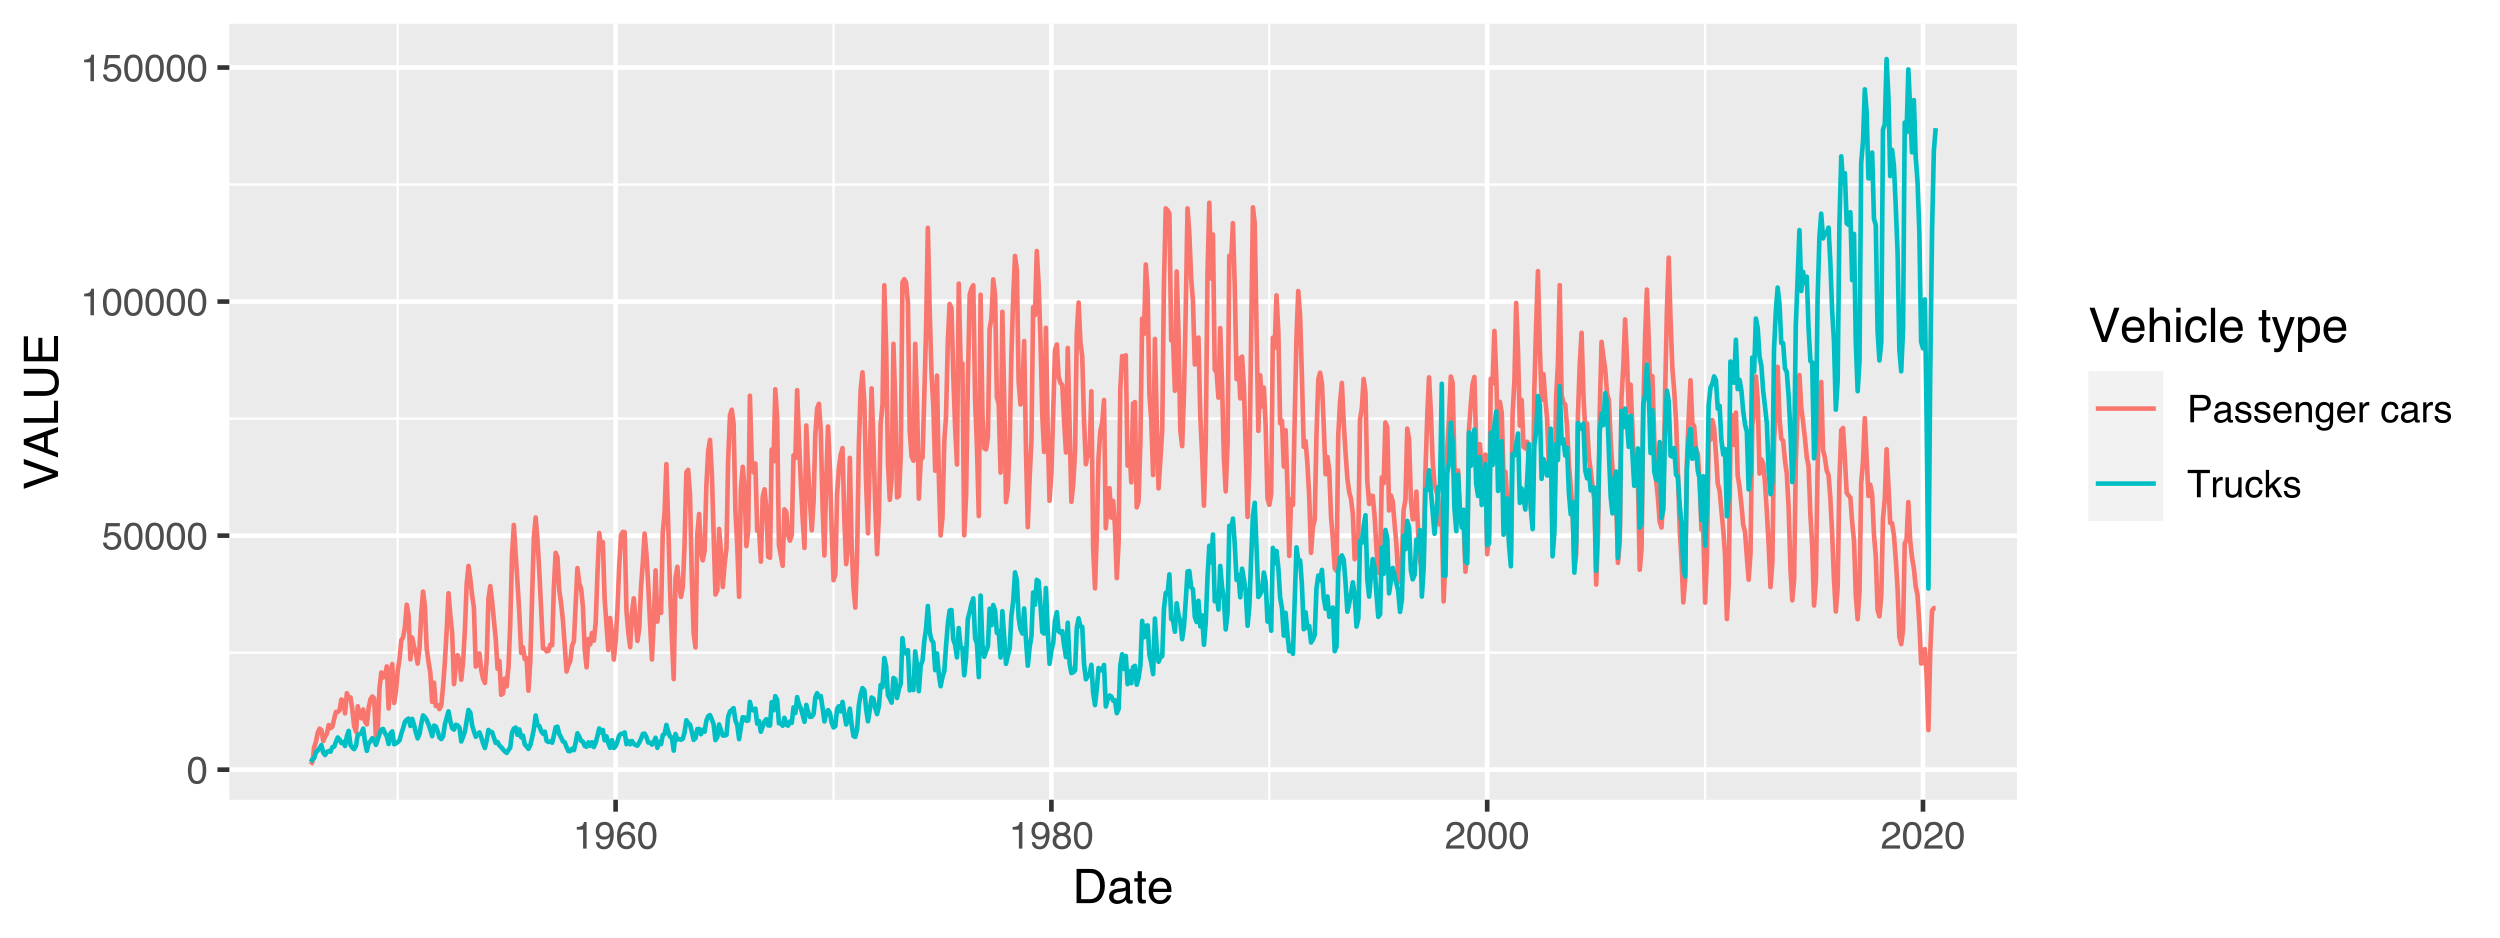 <?xml version="1.0" encoding="UTF-8"?>
<svg xmlns="http://www.w3.org/2000/svg" xmlns:xlink="http://www.w3.org/1999/xlink" width="576pt" height="216pt" viewBox="0 0 576 216" version="1.1">
<defs>
<g>
<symbol overflow="visible" id="glyph0-0">
<path style="stroke:none;" d="M 0.281 0 L 0.281 -6.312 L 5.297 -6.312 L 5.297 0 Z M 4.5 -0.797 L 4.5 -5.516 L 1.078 -5.516 L 1.078 -0.797 Z M 4.5 -0.797 "/>
</symbol>
<symbol overflow="visible" id="glyph0-1">
<path style="stroke:none;" d="M 2.375 -6.156 C 3.176 -6.156 3.754 -5.828 4.109 -5.172 C 4.379 -4.66 4.516 -3.961 4.516 -3.078 C 4.516 -2.242 4.391 -1.555 4.141 -1.016 C 3.785 -0.223 3.195 0.172 2.375 0.172 C 1.633 0.172 1.082 -0.148 0.719 -0.797 C 0.426 -1.328 0.281 -2.047 0.281 -2.953 C 0.281 -3.648 0.367 -4.25 0.547 -4.75 C 0.879 -5.688 1.488 -6.156 2.375 -6.156 Z M 2.375 -0.531 C 2.77 -0.531 3.086 -0.707 3.328 -1.062 C 3.566 -1.426 3.688 -2.086 3.688 -3.047 C 3.688 -3.754 3.598 -4.332 3.422 -4.781 C 3.254 -5.227 2.922 -5.453 2.422 -5.453 C 1.973 -5.453 1.641 -5.238 1.422 -4.812 C 1.211 -4.383 1.109 -3.754 1.109 -2.922 C 1.109 -2.297 1.176 -1.789 1.312 -1.406 C 1.52 -0.82 1.875 -0.531 2.375 -0.531 Z M 2.375 -0.531 "/>
</symbol>
<symbol overflow="visible" id="glyph0-2">
<path style="stroke:none;" d="M 1.094 -1.562 C 1.133 -1.125 1.336 -0.82 1.703 -0.656 C 1.879 -0.57 2.094 -0.531 2.344 -0.531 C 2.801 -0.531 3.141 -0.676 3.359 -0.969 C 3.578 -1.258 3.688 -1.582 3.688 -1.938 C 3.688 -2.363 3.555 -2.691 3.297 -2.922 C 3.035 -3.16 2.719 -3.281 2.344 -3.281 C 2.082 -3.281 1.852 -3.227 1.656 -3.125 C 1.469 -3.02 1.305 -2.879 1.172 -2.703 L 0.5 -2.734 L 0.969 -6.047 L 4.172 -6.047 L 4.172 -5.297 L 1.562 -5.297 L 1.297 -3.594 C 1.43 -3.695 1.566 -3.773 1.703 -3.828 C 1.93 -3.93 2.195 -3.984 2.5 -3.984 C 3.062 -3.984 3.535 -3.801 3.922 -3.438 C 4.316 -3.07 4.516 -2.609 4.516 -2.047 C 4.516 -1.461 4.332 -0.945 3.969 -0.5 C 3.613 -0.062 3.047 0.156 2.266 0.156 C 1.754 0.156 1.305 0.016 0.922 -0.266 C 0.547 -0.547 0.332 -0.977 0.281 -1.562 Z M 1.094 -1.562 "/>
</symbol>
<symbol overflow="visible" id="glyph0-3">
<path style="stroke:none;" d="M 0.844 -4.359 L 0.844 -4.953 C 1.395 -5.004 1.781 -5.094 2 -5.219 C 2.227 -5.344 2.395 -5.645 2.5 -6.125 L 3.109 -6.125 L 3.109 0 L 2.297 0 L 2.297 -4.359 Z M 0.844 -4.359 "/>
</symbol>
<symbol overflow="visible" id="glyph0-4">
<path style="stroke:none;" d="M 1.172 -1.484 C 1.191 -1.055 1.352 -0.758 1.656 -0.594 C 1.82 -0.508 2 -0.469 2.188 -0.469 C 2.562 -0.469 2.879 -0.617 3.141 -0.922 C 3.398 -1.234 3.582 -1.863 3.688 -2.812 C 3.52 -2.539 3.305 -2.348 3.047 -2.234 C 2.797 -2.129 2.523 -2.078 2.234 -2.078 C 1.641 -2.078 1.172 -2.258 0.828 -2.625 C 0.484 -2.988 0.312 -3.461 0.312 -4.047 C 0.312 -4.609 0.477 -5.098 0.812 -5.516 C 1.156 -5.941 1.66 -6.156 2.328 -6.156 C 3.223 -6.156 3.844 -5.754 4.188 -4.953 C 4.375 -4.504 4.469 -3.945 4.469 -3.281 C 4.469 -2.531 4.352 -1.863 4.125 -1.281 C 3.75 -0.312 3.113 0.172 2.219 0.172 C 1.625 0.172 1.172 0.016 0.859 -0.297 C 0.547 -0.609 0.391 -1.004 0.391 -1.484 Z M 2.344 -2.75 C 2.645 -2.75 2.922 -2.848 3.172 -3.047 C 3.43 -3.254 3.562 -3.609 3.562 -4.109 C 3.562 -4.566 3.445 -4.906 3.219 -5.125 C 2.988 -5.344 2.695 -5.453 2.344 -5.453 C 1.969 -5.453 1.664 -5.32 1.438 -5.062 C 1.219 -4.812 1.109 -4.477 1.109 -4.062 C 1.109 -3.656 1.207 -3.332 1.406 -3.094 C 1.602 -2.863 1.914 -2.75 2.344 -2.75 Z M 2.344 -2.75 "/>
</symbol>
<symbol overflow="visible" id="glyph0-5">
<path style="stroke:none;" d="M 2.578 -6.172 C 3.266 -6.172 3.742 -5.992 4.016 -5.641 C 4.285 -5.285 4.422 -4.922 4.422 -4.547 L 3.656 -4.547 C 3.602 -4.785 3.531 -4.973 3.438 -5.109 C 3.25 -5.367 2.961 -5.5 2.578 -5.5 C 2.148 -5.5 1.805 -5.297 1.547 -4.891 C 1.297 -4.492 1.156 -3.926 1.125 -3.188 C 1.301 -3.445 1.523 -3.641 1.797 -3.766 C 2.047 -3.879 2.32 -3.938 2.625 -3.938 C 3.133 -3.938 3.582 -3.77 3.969 -3.438 C 4.352 -3.113 4.547 -2.625 4.547 -1.969 C 4.547 -1.414 4.363 -0.922 4 -0.484 C 3.633 -0.055 3.117 0.156 2.453 0.156 C 1.867 0.156 1.367 -0.062 0.953 -0.5 C 0.535 -0.938 0.328 -1.672 0.328 -2.703 C 0.328 -3.461 0.422 -4.109 0.609 -4.641 C 0.961 -5.66 1.617 -6.172 2.578 -6.172 Z M 2.516 -0.531 C 2.922 -0.531 3.223 -0.664 3.422 -0.938 C 3.629 -1.207 3.734 -1.531 3.734 -1.906 C 3.734 -2.219 3.641 -2.516 3.453 -2.797 C 3.273 -3.086 2.953 -3.234 2.484 -3.234 C 2.148 -3.234 1.859 -3.125 1.609 -2.906 C 1.359 -2.688 1.234 -2.352 1.234 -1.906 C 1.234 -1.52 1.344 -1.191 1.562 -0.922 C 1.789 -0.66 2.109 -0.531 2.516 -0.531 Z M 2.516 -0.531 "/>
</symbol>
<symbol overflow="visible" id="glyph0-6">
<path style="stroke:none;" d="M 2.391 -3.578 C 2.734 -3.578 3 -3.672 3.188 -3.859 C 3.383 -4.047 3.484 -4.273 3.484 -4.547 C 3.484 -4.773 3.391 -4.984 3.203 -5.172 C 3.016 -5.359 2.734 -5.453 2.359 -5.453 C 1.992 -5.453 1.727 -5.359 1.562 -5.172 C 1.395 -4.984 1.312 -4.758 1.312 -4.5 C 1.312 -4.207 1.414 -3.977 1.625 -3.812 C 1.844 -3.656 2.098 -3.578 2.391 -3.578 Z M 2.438 -0.531 C 2.801 -0.531 3.098 -0.625 3.328 -0.812 C 3.566 -1.008 3.688 -1.301 3.688 -1.688 C 3.688 -2.082 3.562 -2.383 3.312 -2.594 C 3.07 -2.801 2.766 -2.906 2.391 -2.906 C 2.016 -2.906 1.707 -2.797 1.469 -2.578 C 1.238 -2.367 1.125 -2.078 1.125 -1.703 C 1.125 -1.391 1.227 -1.113 1.438 -0.875 C 1.656 -0.645 1.988 -0.531 2.438 -0.531 Z M 1.344 -3.281 C 1.125 -3.375 0.957 -3.477 0.844 -3.594 C 0.613 -3.82 0.5 -4.125 0.5 -4.5 C 0.5 -4.957 0.664 -5.348 1 -5.672 C 1.332 -6.004 1.801 -6.172 2.406 -6.172 C 3 -6.172 3.461 -6.016 3.797 -5.703 C 4.129 -5.391 4.297 -5.023 4.297 -4.609 C 4.297 -4.223 4.195 -3.914 4 -3.688 C 3.895 -3.551 3.727 -3.414 3.5 -3.281 C 3.758 -3.164 3.961 -3.031 4.109 -2.875 C 4.379 -2.594 4.516 -2.223 4.516 -1.766 C 4.516 -1.223 4.332 -0.766 3.969 -0.391 C 3.602 -0.016 3.086 0.172 2.422 0.172 C 1.828 0.172 1.32 0.008 0.906 -0.312 C 0.488 -0.633 0.281 -1.109 0.281 -1.734 C 0.281 -2.086 0.367 -2.395 0.547 -2.656 C 0.723 -2.926 0.988 -3.133 1.344 -3.281 Z M 1.344 -3.281 "/>
</symbol>
<symbol overflow="visible" id="glyph0-7">
<path style="stroke:none;" d="M 0.281 0 C 0.301 -0.531 0.406 -0.988 0.594 -1.375 C 0.789 -1.77 1.164 -2.129 1.719 -2.453 L 2.547 -2.922 C 2.91 -3.141 3.164 -3.328 3.312 -3.484 C 3.551 -3.711 3.672 -3.984 3.672 -4.297 C 3.672 -4.648 3.562 -4.93 3.344 -5.141 C 3.133 -5.359 2.848 -5.469 2.484 -5.469 C 1.961 -5.469 1.598 -5.266 1.391 -4.859 C 1.285 -4.648 1.227 -4.352 1.219 -3.969 L 0.422 -3.969 C 0.43 -4.5 0.531 -4.938 0.719 -5.281 C 1.051 -5.875 1.645 -6.172 2.5 -6.172 C 3.195 -6.172 3.707 -5.977 4.031 -5.594 C 4.363 -5.219 4.531 -4.797 4.531 -4.328 C 4.531 -3.836 4.352 -3.414 4 -3.062 C 3.801 -2.863 3.441 -2.617 2.922 -2.328 L 2.344 -2 C 2.062 -1.844 1.836 -1.695 1.672 -1.562 C 1.391 -1.312 1.211 -1.035 1.141 -0.734 L 4.5 -0.734 L 4.5 0 Z M 0.281 0 "/>
</symbol>
<symbol overflow="visible" id="glyph0-8">
<path style="stroke:none;" d="M 0.75 -6.312 L 3.594 -6.312 C 4.156 -6.312 4.609 -6.148 4.953 -5.828 C 5.297 -5.516 5.469 -5.07 5.469 -4.5 C 5.469 -4.008 5.312 -3.582 5 -3.219 C 4.695 -2.852 4.227 -2.672 3.594 -2.672 L 1.609 -2.672 L 1.609 0 L 0.75 0 Z M 4.594 -4.5 C 4.594 -4.957 4.422 -5.27 4.078 -5.438 C 3.891 -5.531 3.633 -5.578 3.312 -5.578 L 1.609 -5.578 L 1.609 -3.391 L 3.312 -3.391 C 3.695 -3.391 4.004 -3.469 4.234 -3.625 C 4.473 -3.789 4.594 -4.082 4.594 -4.5 Z M 4.594 -4.5 "/>
</symbol>
<symbol overflow="visible" id="glyph0-9">
<path style="stroke:none;" d="M 1.156 -1.219 C 1.156 -1 1.238 -0.82 1.406 -0.688 C 1.57 -0.562 1.766 -0.5 1.984 -0.5 C 2.254 -0.5 2.52 -0.562 2.781 -0.688 C 3.207 -0.895 3.422 -1.238 3.422 -1.719 L 3.422 -2.344 C 3.328 -2.281 3.203 -2.227 3.047 -2.188 C 2.898 -2.145 2.754 -2.117 2.609 -2.109 L 2.141 -2.047 C 1.867 -2.004 1.66 -1.945 1.516 -1.875 C 1.273 -1.738 1.156 -1.52 1.156 -1.219 Z M 3.031 -2.781 C 3.207 -2.812 3.328 -2.891 3.391 -3.016 C 3.422 -3.078 3.438 -3.176 3.438 -3.312 C 3.438 -3.57 3.344 -3.758 3.156 -3.875 C 2.969 -4 2.703 -4.062 2.359 -4.062 C 1.953 -4.062 1.664 -3.953 1.5 -3.734 C 1.406 -3.609 1.344 -3.43 1.312 -3.203 L 0.594 -3.203 C 0.602 -3.766 0.785 -4.156 1.141 -4.375 C 1.492 -4.602 1.906 -4.719 2.375 -4.719 C 2.914 -4.719 3.352 -4.613 3.688 -4.406 C 4.02 -4.195 4.188 -3.875 4.188 -3.438 L 4.188 -0.797 C 4.188 -0.711 4.203 -0.645 4.234 -0.594 C 4.273 -0.551 4.348 -0.531 4.453 -0.531 C 4.484 -0.531 4.52 -0.531 4.562 -0.531 C 4.602 -0.531 4.648 -0.535 4.703 -0.547 L 4.703 0.016 C 4.578 0.055 4.484 0.078 4.422 0.078 C 4.359 0.086 4.273 0.094 4.172 0.094 C 3.898 0.094 3.707 0 3.594 -0.188 C 3.531 -0.281 3.484 -0.422 3.453 -0.609 C 3.297 -0.398 3.07 -0.219 2.781 -0.062 C 2.488 0.082 2.16 0.156 1.797 0.156 C 1.367 0.156 1.02 0.023 0.75 -0.234 C 0.488 -0.492 0.359 -0.816 0.359 -1.203 C 0.359 -1.629 0.488 -1.957 0.75 -2.188 C 1.02 -2.426 1.367 -2.578 1.797 -2.641 Z M 2.391 -4.719 Z M 2.391 -4.719 "/>
</symbol>
<symbol overflow="visible" id="glyph0-10">
<path style="stroke:none;" d="M 1.031 -1.438 C 1.051 -1.188 1.113 -0.988 1.219 -0.844 C 1.414 -0.602 1.754 -0.484 2.234 -0.484 C 2.516 -0.484 2.766 -0.539 2.984 -0.656 C 3.203 -0.781 3.312 -0.973 3.312 -1.234 C 3.312 -1.43 3.223 -1.582 3.047 -1.688 C 2.941 -1.75 2.723 -1.82 2.391 -1.906 L 1.781 -2.062 C 1.383 -2.164 1.094 -2.273 0.906 -2.391 C 0.57 -2.598 0.406 -2.891 0.406 -3.266 C 0.406 -3.691 0.562 -4.039 0.875 -4.312 C 1.195 -4.582 1.617 -4.719 2.141 -4.719 C 2.836 -4.719 3.336 -4.516 3.641 -4.109 C 3.836 -3.848 3.93 -3.57 3.922 -3.281 L 3.203 -3.281 C 3.18 -3.457 3.117 -3.613 3.016 -3.75 C 2.836 -3.957 2.531 -4.062 2.094 -4.062 C 1.801 -4.062 1.578 -4.004 1.422 -3.891 C 1.273 -3.773 1.203 -3.629 1.203 -3.453 C 1.203 -3.254 1.301 -3.094 1.5 -2.969 C 1.613 -2.895 1.781 -2.832 2 -2.781 L 2.516 -2.656 C 3.066 -2.52 3.438 -2.391 3.625 -2.266 C 3.926 -2.066 4.078 -1.754 4.078 -1.328 C 4.078 -0.922 3.922 -0.566 3.609 -0.266 C 3.305 0.023 2.832 0.172 2.188 0.172 C 1.508 0.172 1.023 0.02 0.734 -0.281 C 0.453 -0.594 0.301 -0.977 0.281 -1.438 Z M 2.172 -4.719 Z M 2.172 -4.719 "/>
</symbol>
<symbol overflow="visible" id="glyph0-11">
<path style="stroke:none;" d="M 2.484 -4.703 C 2.805 -4.703 3.117 -4.625 3.422 -4.469 C 3.734 -4.32 3.969 -4.125 4.125 -3.875 C 4.281 -3.645 4.383 -3.375 4.438 -3.062 C 4.488 -2.852 4.516 -2.516 4.516 -2.047 L 1.141 -2.047 C 1.148 -1.586 1.258 -1.211 1.469 -0.922 C 1.676 -0.641 1.992 -0.5 2.422 -0.5 C 2.828 -0.5 3.148 -0.633 3.391 -0.906 C 3.523 -1.062 3.625 -1.238 3.688 -1.438 L 4.453 -1.438 C 4.43 -1.27 4.363 -1.082 4.25 -0.875 C 4.133 -0.664 4.004 -0.5 3.859 -0.375 C 3.629 -0.145 3.344 0.008 3 0.094 C 2.812 0.133 2.598 0.156 2.359 0.156 C 1.785 0.156 1.301 -0.051 0.906 -0.469 C 0.508 -0.883 0.312 -1.469 0.312 -2.219 C 0.312 -2.945 0.508 -3.539 0.906 -4 C 1.312 -4.469 1.836 -4.703 2.484 -4.703 Z M 3.719 -2.672 C 3.688 -3.004 3.613 -3.27 3.5 -3.469 C 3.281 -3.844 2.926 -4.031 2.438 -4.031 C 2.082 -4.031 1.785 -3.898 1.547 -3.641 C 1.305 -3.391 1.176 -3.066 1.156 -2.672 Z M 2.406 -4.719 Z M 2.406 -4.719 "/>
</symbol>
<symbol overflow="visible" id="glyph0-12">
<path style="stroke:none;" d="M 0.562 -4.594 L 1.297 -4.594 L 1.297 -3.953 C 1.516 -4.211 1.742 -4.398 1.984 -4.516 C 2.234 -4.641 2.508 -4.703 2.812 -4.703 C 3.457 -4.703 3.895 -4.473 4.125 -4.016 C 4.25 -3.766 4.312 -3.41 4.312 -2.953 L 4.312 0 L 3.531 0 L 3.531 -2.906 C 3.531 -3.176 3.488 -3.398 3.406 -3.578 C 3.27 -3.859 3.02 -4 2.656 -4 C 2.477 -4 2.328 -3.984 2.203 -3.953 C 1.992 -3.891 1.812 -3.766 1.656 -3.578 C 1.52 -3.422 1.43 -3.258 1.391 -3.094 C 1.359 -2.938 1.344 -2.707 1.344 -2.406 L 1.344 0 L 0.562 0 Z M 2.391 -4.719 Z M 2.391 -4.719 "/>
</symbol>
<symbol overflow="visible" id="glyph0-13">
<path style="stroke:none;" d="M 2.188 -4.688 C 2.551 -4.688 2.867 -4.598 3.141 -4.422 C 3.285 -4.316 3.43 -4.172 3.578 -3.984 L 3.578 -4.562 L 4.297 -4.562 L 4.297 -0.375 C 4.297 0.207 4.207 0.672 4.031 1.016 C 3.719 1.641 3.113 1.953 2.219 1.953 C 1.727 1.953 1.312 1.836 0.969 1.609 C 0.633 1.391 0.445 1.047 0.406 0.578 L 1.188 0.578 C 1.227 0.773 1.301 0.93 1.406 1.047 C 1.582 1.223 1.859 1.312 2.234 1.312 C 2.828 1.312 3.219 1.098 3.406 0.672 C 3.508 0.43 3.555 -0.004 3.547 -0.641 C 3.391 -0.398 3.203 -0.223 2.984 -0.109 C 2.773 0.004 2.488 0.062 2.125 0.062 C 1.633 0.062 1.203 -0.113 0.828 -0.469 C 0.453 -0.82 0.266 -1.41 0.266 -2.234 C 0.266 -3.004 0.453 -3.602 0.828 -4.031 C 1.203 -4.469 1.656 -4.688 2.188 -4.688 Z M 3.578 -2.312 C 3.578 -2.883 3.457 -3.305 3.219 -3.578 C 2.988 -3.859 2.691 -4 2.328 -4 C 1.785 -4 1.414 -3.742 1.219 -3.234 C 1.113 -2.961 1.062 -2.609 1.062 -2.172 C 1.062 -1.648 1.164 -1.254 1.375 -0.984 C 1.582 -0.711 1.863 -0.578 2.219 -0.578 C 2.77 -0.578 3.16 -0.828 3.391 -1.328 C 3.516 -1.609 3.578 -1.938 3.578 -2.312 Z M 2.281 -4.719 Z M 2.281 -4.719 "/>
</symbol>
<symbol overflow="visible" id="glyph0-14">
<path style="stroke:none;" d="M 0.594 -4.594 L 1.328 -4.594 L 1.328 -3.812 C 1.379 -3.957 1.523 -4.141 1.766 -4.359 C 2.004 -4.586 2.273 -4.703 2.578 -4.703 C 2.586 -4.703 2.609 -4.695 2.641 -4.688 C 2.68 -4.688 2.742 -4.688 2.828 -4.688 L 2.828 -3.859 C 2.773 -3.867 2.727 -3.875 2.688 -3.875 C 2.656 -3.883 2.617 -3.891 2.578 -3.891 C 2.18 -3.891 1.879 -3.766 1.672 -3.516 C 1.461 -3.266 1.359 -2.973 1.359 -2.641 L 1.359 0 L 0.594 0 Z M 0.594 -4.594 "/>
</symbol>
<symbol overflow="visible" id="glyph0-15">
<path style="stroke:none;" d=""/>
</symbol>
<symbol overflow="visible" id="glyph0-16">
<path style="stroke:none;" d="M 2.344 -4.734 C 2.863 -4.734 3.285 -4.609 3.609 -4.359 C 3.93 -4.109 4.125 -3.672 4.188 -3.047 L 3.438 -3.047 C 3.395 -3.336 3.289 -3.578 3.125 -3.766 C 2.957 -3.953 2.695 -4.047 2.344 -4.047 C 1.852 -4.047 1.5 -3.801 1.281 -3.312 C 1.145 -3.008 1.078 -2.629 1.078 -2.172 C 1.078 -1.703 1.172 -1.312 1.359 -1 C 1.555 -0.688 1.867 -0.531 2.297 -0.531 C 2.609 -0.531 2.859 -0.625 3.047 -0.812 C 3.234 -1.008 3.363 -1.281 3.438 -1.625 L 4.188 -1.625 C 4.102 -1.02 3.891 -0.57 3.547 -0.281 C 3.203 0 2.766 0.141 2.234 0.141 C 1.629 0.141 1.145 -0.078 0.781 -0.516 C 0.426 -0.961 0.25 -1.516 0.25 -2.172 C 0.25 -2.984 0.445 -3.613 0.844 -4.062 C 1.238 -4.508 1.738 -4.734 2.344 -4.734 Z M 2.219 -4.719 Z M 2.219 -4.719 "/>
</symbol>
<symbol overflow="visible" id="glyph0-17">
<path style="stroke:none;" d="M 5.266 -6.312 L 5.266 -5.562 L 3.141 -5.562 L 3.141 0 L 2.266 0 L 2.266 -5.562 L 0.141 -5.562 L 0.141 -6.312 Z M 5.266 -6.312 "/>
</symbol>
<symbol overflow="visible" id="glyph0-18">
<path style="stroke:none;" d="M 1.344 -4.594 L 1.344 -1.547 C 1.344 -1.305 1.379 -1.113 1.453 -0.969 C 1.586 -0.695 1.844 -0.562 2.219 -0.562 C 2.758 -0.562 3.125 -0.801 3.312 -1.281 C 3.426 -1.539 3.484 -1.895 3.484 -2.344 L 3.484 -4.594 L 4.25 -4.594 L 4.25 0 L 3.516 0 L 3.531 -0.672 C 3.426 -0.504 3.301 -0.359 3.156 -0.234 C 2.863 0.004 2.504 0.125 2.078 0.125 C 1.422 0.125 0.977 -0.094 0.75 -0.531 C 0.613 -0.77 0.547 -1.082 0.547 -1.469 L 0.547 -4.594 Z M 2.406 -4.719 Z M 2.406 -4.719 "/>
</symbol>
<symbol overflow="visible" id="glyph0-19">
<path style="stroke:none;" d="M 0.547 -6.312 L 1.297 -6.312 L 1.297 -2.641 L 3.281 -4.594 L 4.266 -4.594 L 2.5 -2.875 L 4.359 0 L 3.375 0 L 1.938 -2.312 L 1.297 -1.734 L 1.297 0 L 0.547 0 Z M 0.547 -6.312 "/>
</symbol>
<symbol overflow="visible" id="glyph1-0">
<path style="stroke:none;" d="M 0.359 0 L 0.359 -7.891 L 6.625 -7.891 L 6.625 0 Z M 5.625 -0.984 L 5.625 -6.906 L 1.344 -6.906 L 1.344 -0.984 Z M 5.625 -0.984 "/>
</symbol>
<symbol overflow="visible" id="glyph1-1">
<path style="stroke:none;" d="M 3.875 -0.906 C 4.227 -0.906 4.523 -0.945 4.766 -1.031 C 5.172 -1.164 5.508 -1.43 5.781 -1.828 C 5.988 -2.148 6.141 -2.562 6.234 -3.062 C 6.285 -3.352 6.312 -3.629 6.312 -3.891 C 6.312 -4.859 6.117 -5.613 5.734 -6.156 C 5.348 -6.695 4.723 -6.969 3.859 -6.969 L 1.953 -6.969 L 1.953 -0.906 Z M 0.891 -7.891 L 4.078 -7.891 C 5.16 -7.891 6.004 -7.504 6.609 -6.734 C 7.141 -6.035 7.406 -5.145 7.406 -4.062 C 7.406 -3.227 7.25 -2.473 6.938 -1.797 C 6.383 -0.598 5.43 0 4.078 0 L 0.891 0 Z M 0.891 -7.891 "/>
</symbol>
<symbol overflow="visible" id="glyph1-2">
<path style="stroke:none;" d="M 1.453 -1.531 C 1.453 -1.25 1.551 -1.023 1.75 -0.859 C 1.957 -0.703 2.203 -0.625 2.484 -0.625 C 2.816 -0.625 3.145 -0.703 3.469 -0.859 C 4.008 -1.117 4.281 -1.551 4.281 -2.156 L 4.281 -2.922 C 4.156 -2.848 4 -2.785 3.812 -2.734 C 3.633 -2.691 3.453 -2.656 3.266 -2.625 L 2.688 -2.562 C 2.332 -2.508 2.066 -2.438 1.891 -2.344 C 1.598 -2.164 1.453 -1.895 1.453 -1.531 Z M 3.797 -3.484 C 4.016 -3.516 4.16 -3.609 4.234 -3.766 C 4.273 -3.848 4.297 -3.973 4.297 -4.141 C 4.297 -4.461 4.176 -4.695 3.938 -4.844 C 3.707 -5 3.375 -5.078 2.938 -5.078 C 2.438 -5.078 2.082 -4.941 1.875 -4.672 C 1.75 -4.516 1.672 -4.289 1.641 -4 L 0.734 -4 C 0.754 -4.707 0.984 -5.195 1.422 -5.469 C 1.867 -5.75 2.383 -5.891 2.969 -5.891 C 3.645 -5.891 4.191 -5.758 4.609 -5.5 C 5.035 -5.25 5.25 -4.848 5.25 -4.297 L 5.25 -0.984 C 5.25 -0.891 5.266 -0.812 5.297 -0.75 C 5.336 -0.688 5.426 -0.656 5.562 -0.656 C 5.602 -0.656 5.648 -0.656 5.703 -0.656 C 5.766 -0.664 5.82 -0.676 5.875 -0.688 L 5.875 0.031 C 5.727 0.07 5.613 0.098 5.531 0.109 C 5.457 0.117 5.352 0.125 5.219 0.125 C 4.883 0.125 4.641 0.004 4.484 -0.234 C 4.41 -0.359 4.359 -0.535 4.328 -0.766 C 4.129 -0.504 3.844 -0.281 3.469 -0.094 C 3.102 0.094 2.695 0.188 2.25 0.188 C 1.719 0.188 1.281 0.023 0.938 -0.297 C 0.602 -0.617 0.438 -1.023 0.438 -1.516 C 0.438 -2.047 0.602 -2.457 0.938 -2.75 C 1.27 -3.039 1.707 -3.223 2.25 -3.297 Z M 2.984 -5.891 Z M 2.984 -5.891 "/>
</symbol>
<symbol overflow="visible" id="glyph1-3">
<path style="stroke:none;" d="M 0.906 -7.359 L 1.875 -7.359 L 1.875 -5.75 L 2.797 -5.75 L 2.797 -4.969 L 1.875 -4.969 L 1.875 -1.203 C 1.875 -1.004 1.941 -0.875 2.078 -0.812 C 2.16 -0.77 2.285 -0.75 2.453 -0.75 C 2.504 -0.75 2.555 -0.75 2.609 -0.75 C 2.66 -0.75 2.723 -0.754 2.797 -0.766 L 2.797 0 C 2.68 0.031 2.562 0.051 2.438 0.062 C 2.32 0.082 2.195 0.094 2.062 0.094 C 1.613 0.094 1.305 -0.02 1.141 -0.25 C 0.984 -0.488 0.906 -0.789 0.906 -1.156 L 0.906 -4.969 L 0.125 -4.969 L 0.125 -5.75 L 0.906 -5.75 Z M 0.906 -7.359 "/>
</symbol>
<symbol overflow="visible" id="glyph1-4">
<path style="stroke:none;" d="M 3.109 -5.875 C 3.516 -5.875 3.906 -5.781 4.281 -5.594 C 4.664 -5.406 4.961 -5.156 5.172 -4.844 C 5.359 -4.562 5.484 -4.223 5.547 -3.828 C 5.609 -3.566 5.641 -3.145 5.641 -2.562 L 1.422 -2.562 C 1.441 -1.977 1.578 -1.508 1.828 -1.156 C 2.086 -0.812 2.488 -0.641 3.031 -0.641 C 3.539 -0.641 3.945 -0.805 4.25 -1.141 C 4.414 -1.328 4.535 -1.551 4.609 -1.812 L 5.562 -1.812 C 5.531 -1.594 5.441 -1.352 5.297 -1.094 C 5.16 -0.832 5.004 -0.625 4.828 -0.469 C 4.535 -0.176 4.176 0.02 3.75 0.125 C 3.508 0.176 3.242 0.203 2.953 0.203 C 2.234 0.203 1.625 -0.055 1.125 -0.578 C 0.633 -1.098 0.391 -1.828 0.391 -2.766 C 0.391 -3.691 0.641 -4.441 1.141 -5.016 C 1.641 -5.586 2.297 -5.875 3.109 -5.875 Z M 4.641 -3.328 C 4.609 -3.754 4.52 -4.094 4.375 -4.344 C 4.102 -4.801 3.66 -5.031 3.047 -5.031 C 2.598 -5.031 2.223 -4.867 1.922 -4.547 C 1.629 -4.234 1.473 -3.828 1.453 -3.328 Z M 3.016 -5.891 Z M 3.016 -5.891 "/>
</symbol>
<symbol overflow="visible" id="glyph1-5">
<path style="stroke:none;" d="M 1.469 -7.891 L 3.734 -1.172 L 5.969 -7.891 L 7.172 -7.891 L 4.281 0 L 3.156 0 L 0.281 -7.891 Z M 1.469 -7.891 "/>
</symbol>
<symbol overflow="visible" id="glyph1-6">
<path style="stroke:none;" d="M 0.703 -7.922 L 1.672 -7.922 L 1.672 -4.969 C 1.898 -5.258 2.109 -5.469 2.297 -5.594 C 2.609 -5.789 2.992 -5.891 3.453 -5.891 C 4.285 -5.891 4.852 -5.598 5.156 -5.016 C 5.312 -4.691 5.391 -4.25 5.391 -3.688 L 5.391 0 L 4.406 0 L 4.406 -3.625 C 4.406 -4.051 4.352 -4.363 4.25 -4.562 C 4.07 -4.875 3.738 -5.031 3.25 -5.031 C 2.852 -5.031 2.488 -4.891 2.156 -4.609 C 1.832 -4.336 1.672 -3.816 1.672 -3.047 L 1.672 0 L 0.703 0 Z M 0.703 -7.922 "/>
</symbol>
<symbol overflow="visible" id="glyph1-7">
<path style="stroke:none;" d="M 0.703 -5.719 L 1.688 -5.719 L 1.688 0 L 0.703 0 Z M 0.703 -7.891 L 1.688 -7.891 L 1.688 -6.797 L 0.703 -6.797 Z M 0.703 -7.891 "/>
</symbol>
<symbol overflow="visible" id="glyph1-8">
<path style="stroke:none;" d="M 2.922 -5.922 C 3.578 -5.922 4.109 -5.758 4.516 -5.438 C 4.922 -5.125 5.164 -4.582 5.25 -3.812 L 4.297 -3.812 C 4.242 -4.164 4.113 -4.457 3.906 -4.688 C 3.707 -4.926 3.379 -5.047 2.922 -5.047 C 2.305 -5.047 1.867 -4.75 1.609 -4.156 C 1.43 -3.758 1.344 -3.273 1.344 -2.703 C 1.344 -2.129 1.461 -1.645 1.703 -1.25 C 1.953 -0.852 2.336 -0.656 2.859 -0.656 C 3.266 -0.656 3.582 -0.773 3.812 -1.016 C 4.051 -1.266 4.211 -1.602 4.297 -2.031 L 5.25 -2.031 C 5.133 -1.27 4.863 -0.711 4.438 -0.359 C 4.008 -0.004 3.457 0.172 2.781 0.172 C 2.031 0.172 1.43 -0.102 0.984 -0.656 C 0.535 -1.207 0.312 -1.895 0.312 -2.719 C 0.312 -3.727 0.555 -4.516 1.047 -5.078 C 1.535 -5.641 2.16 -5.922 2.922 -5.922 Z M 2.781 -5.891 Z M 2.781 -5.891 "/>
</symbol>
<symbol overflow="visible" id="glyph1-9">
<path style="stroke:none;" d="M 0.734 -7.891 L 1.703 -7.891 L 1.703 0 L 0.734 0 Z M 0.734 -7.891 "/>
</symbol>
<symbol overflow="visible" id="glyph1-10">
<path style="stroke:none;" d=""/>
</symbol>
<symbol overflow="visible" id="glyph1-11">
<path style="stroke:none;" d="M 4.297 -5.75 L 5.375 -5.75 C 5.238 -5.383 4.938 -4.547 4.469 -3.234 C 4.113 -2.242 3.816 -1.438 3.578 -0.812 C 3.023 0.656 2.633 1.551 2.406 1.875 C 2.176 2.195 1.781 2.359 1.219 2.359 C 1.082 2.359 0.977 2.352 0.906 2.344 C 0.832 2.332 0.742 2.312 0.641 2.281 L 0.641 1.406 C 0.805 1.445 0.926 1.473 1 1.484 C 1.07 1.492 1.141 1.5 1.203 1.5 C 1.379 1.5 1.508 1.469 1.594 1.406 C 1.676 1.352 1.75 1.285 1.812 1.203 C 1.82 1.172 1.883 1.02 2 0.75 C 2.113 0.488 2.191 0.297 2.234 0.172 L 0.109 -5.75 L 1.203 -5.75 L 2.75 -1.062 Z M 2.75 -5.891 Z M 2.75 -5.891 "/>
</symbol>
<symbol overflow="visible" id="glyph1-12">
<path style="stroke:none;" d="M 3.141 -0.656 C 3.586 -0.656 3.957 -0.844 4.25 -1.219 C 4.551 -1.594 4.703 -2.156 4.703 -2.906 C 4.703 -3.363 4.641 -3.758 4.516 -4.094 C 4.266 -4.727 3.805 -5.047 3.141 -5.047 C 2.461 -5.047 2.004 -4.711 1.766 -4.047 C 1.629 -3.68 1.562 -3.223 1.562 -2.672 C 1.562 -2.234 1.629 -1.859 1.766 -1.547 C 2.016 -0.953 2.473 -0.656 3.141 -0.656 Z M 0.641 -5.719 L 1.578 -5.719 L 1.578 -4.969 C 1.766 -5.227 1.973 -5.426 2.203 -5.562 C 2.535 -5.781 2.922 -5.891 3.359 -5.891 C 4.004 -5.891 4.555 -5.641 5.016 -5.141 C 5.473 -4.641 5.703 -3.926 5.703 -3 C 5.703 -1.75 5.375 -0.852 4.719 -0.312 C 4.301 0.02 3.816 0.188 3.266 0.188 C 2.828 0.188 2.461 0.094 2.172 -0.094 C 2.004 -0.195 1.812 -0.379 1.594 -0.641 L 1.594 2.297 L 0.641 2.297 Z M 0.641 -5.719 "/>
</symbol>
<symbol overflow="visible" id="glyph2-0">
<path style="stroke:none;" d="M 0 -0.359 L -7.891 -0.359 L -7.891 -6.625 L 0 -6.625 Z M -0.984 -5.625 L -6.906 -5.625 L -6.906 -1.344 L -0.984 -1.344 Z M -0.984 -5.625 "/>
</symbol>
<symbol overflow="visible" id="glyph2-1">
<path style="stroke:none;" d="M -7.891 -1.469 L -1.172 -3.734 L -7.891 -5.969 L -7.891 -7.172 L 0 -4.281 L 0 -3.156 L -7.891 -0.281 Z M -7.891 -1.469 "/>
</symbol>
<symbol overflow="visible" id="glyph2-2">
<path style="stroke:none;" d="M -3.234 -4.891 L -6.719 -3.688 L -3.234 -2.422 Z M -7.891 -3.125 L -7.891 -4.344 L 0 -7.203 L 0 -6.031 L -2.359 -5.234 L -2.359 -2.109 L 0 -1.25 L 0 -0.156 Z M -7.891 -3.125 "/>
</symbol>
<symbol overflow="visible" id="glyph2-3">
<path style="stroke:none;" d="M -7.891 -0.844 L -7.891 -1.906 L -0.938 -1.906 L -0.938 -5.906 L 0 -5.906 L 0 -0.844 Z M -7.891 -0.844 "/>
</symbol>
<symbol overflow="visible" id="glyph2-4">
<path style="stroke:none;" d="M -7.891 -2 L -3.016 -2 C -2.441 -2 -1.961 -2.109 -1.578 -2.328 C -1.004 -2.641 -0.719 -3.176 -0.719 -3.938 C -0.719 -4.844 -1.031 -5.457 -1.656 -5.781 C -1.988 -5.957 -2.441 -6.047 -3.016 -6.047 L -7.891 -6.047 L -7.891 -7.125 L -3.453 -7.125 C -2.484 -7.125 -1.738 -6.992 -1.219 -6.734 C -0.27 -6.254 0.203 -5.348 0.203 -4.016 C 0.203 -2.68 -0.27 -1.781 -1.219 -1.312 C -1.738 -1.039 -2.484 -0.906 -3.453 -0.906 L -7.891 -0.906 Z M -7.891 -4.016 Z M -7.891 -4.016 "/>
</symbol>
<symbol overflow="visible" id="glyph2-5">
<path style="stroke:none;" d="M -7.891 -0.938 L -7.891 -6.688 L -6.922 -6.688 L -6.922 -1.984 L -4.531 -1.984 L -4.531 -6.344 L -3.609 -6.344 L -3.609 -1.984 L -0.938 -1.984 L -0.938 -6.766 L 0 -6.766 L 0 -0.938 Z M -7.891 -3.859 Z M -7.891 -3.859 "/>
</symbol>
</g>
<clipPath id="clip1">
  <path d="M 52.84 5.48 L 464.703 5.48 L 464.703 184.27 L 52.84 184.27 Z M 52.84 5.48 "/>
</clipPath>
<clipPath id="clip2">
  <path d="M 52.84 150 L 464.703 150 L 464.703 151 L 52.84 151 Z M 52.84 150 "/>
</clipPath>
<clipPath id="clip3">
  <path d="M 52.84 96 L 464.703 96 L 464.703 97 L 52.84 97 Z M 52.84 96 "/>
</clipPath>
<clipPath id="clip4">
  <path d="M 52.84 42 L 464.703 42 L 464.703 43 L 52.84 43 Z M 52.84 42 "/>
</clipPath>
<clipPath id="clip5">
  <path d="M 91 5.48 L 92 5.48 L 92 184.27 L 91 184.27 Z M 91 5.48 "/>
</clipPath>
<clipPath id="clip6">
  <path d="M 191 5.48 L 193 5.48 L 193 184.27 L 191 184.27 Z M 191 5.48 "/>
</clipPath>
<clipPath id="clip7">
  <path d="M 292 5.48 L 293 5.48 L 293 184.27 L 292 184.27 Z M 292 5.48 "/>
</clipPath>
<clipPath id="clip8">
  <path d="M 392 5.48 L 394 5.48 L 394 184.27 L 392 184.27 Z M 392 5.48 "/>
</clipPath>
<clipPath id="clip9">
  <path d="M 52.84 176 L 464.703 176 L 464.703 178 L 52.84 178 Z M 52.84 176 "/>
</clipPath>
<clipPath id="clip10">
  <path d="M 52.84 122 L 464.703 122 L 464.703 124 L 52.84 124 Z M 52.84 122 "/>
</clipPath>
<clipPath id="clip11">
  <path d="M 52.84 68 L 464.703 68 L 464.703 71 L 52.84 71 Z M 52.84 68 "/>
</clipPath>
<clipPath id="clip12">
  <path d="M 52.84 15 L 464.703 15 L 464.703 17 L 52.84 17 Z M 52.84 15 "/>
</clipPath>
<clipPath id="clip13">
  <path d="M 141 5.48 L 143 5.48 L 143 184.27 L 141 184.27 Z M 141 5.48 "/>
</clipPath>
<clipPath id="clip14">
  <path d="M 241 5.48 L 243 5.48 L 243 184.27 L 241 184.27 Z M 241 5.48 "/>
</clipPath>
<clipPath id="clip15">
  <path d="M 342 5.48 L 344 5.48 L 344 184.27 L 342 184.27 Z M 342 5.48 "/>
</clipPath>
<clipPath id="clip16">
  <path d="M 442 5.48 L 444 5.48 L 444 184.27 L 442 184.27 Z M 442 5.48 "/>
</clipPath>
</defs>
<g id="surface1105">
<rect x="0" y="0" width="576" height="216" style="fill:rgb(100%,100%,100%);fill-opacity:1;stroke:none;"/>
<rect x="0" y="0" width="576" height="216" style="fill:rgb(100%,100%,100%);fill-opacity:1;stroke:none;"/>
<path style="fill:none;stroke-width:1.067;stroke-linecap:round;stroke-linejoin:round;stroke:rgb(100%,100%,100%);stroke-opacity:1;stroke-miterlimit:10;" d="M 0 216 L 576 216 L 576 0 L 0 0 Z M 0 216 "/>
<g clip-path="url(#clip1)" clip-rule="nonzero">
<path style=" stroke:none;fill-rule:nonzero;fill:rgb(92.157%,92.157%,92.157%);fill-opacity:1;" d="M 52.84 184.266 L 464.703 184.266 L 464.703 5.477 L 52.84 5.477 Z M 52.84 184.266 "/>
</g>
<g clip-path="url(#clip2)" clip-rule="nonzero">
<path style="fill:none;stroke-width:0.533;stroke-linecap:butt;stroke-linejoin:round;stroke:rgb(100%,100%,100%);stroke-opacity:1;stroke-miterlimit:10;" d="M 52.84 150.367 L 464.703 150.367 "/>
</g>
<g clip-path="url(#clip3)" clip-rule="nonzero">
<path style="fill:none;stroke-width:0.533;stroke-linecap:butt;stroke-linejoin:round;stroke:rgb(100%,100%,100%);stroke-opacity:1;stroke-miterlimit:10;" d="M 52.84 96.445 L 464.703 96.445 "/>
</g>
<g clip-path="url(#clip4)" clip-rule="nonzero">
<path style="fill:none;stroke-width:0.533;stroke-linecap:butt;stroke-linejoin:round;stroke:rgb(100%,100%,100%);stroke-opacity:1;stroke-miterlimit:10;" d="M 52.84 42.52 L 464.703 42.52 "/>
</g>
<g clip-path="url(#clip5)" clip-rule="nonzero">
<path style="fill:none;stroke-width:0.533;stroke-linecap:butt;stroke-linejoin:round;stroke:rgb(100%,100%,100%);stroke-opacity:1;stroke-miterlimit:10;" d="M 91.633 184.266 L 91.633 5.48 "/>
</g>
<g clip-path="url(#clip6)" clip-rule="nonzero">
<path style="fill:none;stroke-width:0.533;stroke-linecap:butt;stroke-linejoin:round;stroke:rgb(100%,100%,100%);stroke-opacity:1;stroke-miterlimit:10;" d="M 192.039 184.266 L 192.039 5.48 "/>
</g>
<g clip-path="url(#clip7)" clip-rule="nonzero">
<path style="fill:none;stroke-width:0.533;stroke-linecap:butt;stroke-linejoin:round;stroke:rgb(100%,100%,100%);stroke-opacity:1;stroke-miterlimit:10;" d="M 292.445 184.266 L 292.445 5.48 "/>
</g>
<g clip-path="url(#clip8)" clip-rule="nonzero">
<path style="fill:none;stroke-width:0.533;stroke-linecap:butt;stroke-linejoin:round;stroke:rgb(100%,100%,100%);stroke-opacity:1;stroke-miterlimit:10;" d="M 392.852 184.266 L 392.852 5.48 "/>
</g>
<g clip-path="url(#clip9)" clip-rule="nonzero">
<path style="fill:none;stroke-width:1.067;stroke-linecap:butt;stroke-linejoin:round;stroke:rgb(100%,100%,100%);stroke-opacity:1;stroke-miterlimit:10;" d="M 52.84 177.328 L 464.703 177.328 "/>
</g>
<g clip-path="url(#clip10)" clip-rule="nonzero">
<path style="fill:none;stroke-width:1.067;stroke-linecap:butt;stroke-linejoin:round;stroke:rgb(100%,100%,100%);stroke-opacity:1;stroke-miterlimit:10;" d="M 52.84 123.406 L 464.703 123.406 "/>
</g>
<g clip-path="url(#clip11)" clip-rule="nonzero">
<path style="fill:none;stroke-width:1.067;stroke-linecap:butt;stroke-linejoin:round;stroke:rgb(100%,100%,100%);stroke-opacity:1;stroke-miterlimit:10;" d="M 52.84 69.48 L 464.703 69.48 "/>
</g>
<g clip-path="url(#clip12)" clip-rule="nonzero">
<path style="fill:none;stroke-width:1.067;stroke-linecap:butt;stroke-linejoin:round;stroke:rgb(100%,100%,100%);stroke-opacity:1;stroke-miterlimit:10;" d="M 52.84 15.559 L 464.703 15.559 "/>
</g>
<g clip-path="url(#clip13)" clip-rule="nonzero">
<path style="fill:none;stroke-width:1.067;stroke-linecap:butt;stroke-linejoin:round;stroke:rgb(100%,100%,100%);stroke-opacity:1;stroke-miterlimit:10;" d="M 141.836 184.266 L 141.836 5.48 "/>
</g>
<g clip-path="url(#clip14)" clip-rule="nonzero">
<path style="fill:none;stroke-width:1.067;stroke-linecap:butt;stroke-linejoin:round;stroke:rgb(100%,100%,100%);stroke-opacity:1;stroke-miterlimit:10;" d="M 242.242 184.266 L 242.242 5.48 "/>
</g>
<g clip-path="url(#clip15)" clip-rule="nonzero">
<path style="fill:none;stroke-width:1.067;stroke-linecap:butt;stroke-linejoin:round;stroke:rgb(100%,100%,100%);stroke-opacity:1;stroke-miterlimit:10;" d="M 342.648 184.266 L 342.648 5.48 "/>
</g>
<g clip-path="url(#clip16)" clip-rule="nonzero">
<path style="fill:none;stroke-width:1.067;stroke-linecap:butt;stroke-linejoin:round;stroke:rgb(100%,100%,100%);stroke-opacity:1;stroke-miterlimit:10;" d="M 443.055 184.266 L 443.055 5.48 "/>
</g>
<path style="fill:none;stroke-width:1.067;stroke-linecap:butt;stroke-linejoin:round;stroke:rgb(97.255%,46.275%,42.745%);stroke-opacity:1;stroke-miterlimit:10;" d="M 71.559 176.141 L 71.984 175.594 L 72.371 172.223 L 72.797 170.914 L 73.211 168.789 L 73.637 167.883 L 74.047 168.215 L 74.473 170.727 L 74.898 169.75 L 75.312 169.043 L 75.738 167.043 L 76.152 167.781 L 76.578 167.434 L 77.004 165.594 L 77.387 164.031 L 77.812 164.066 L 78.227 163.656 L 78.652 161.16 L 79.066 161.406 L 79.492 164.348 L 79.918 159.711 L 80.328 160.758 L 80.754 160.695 L 81.168 163.391 L 81.594 167.281 L 82.02 168.59 L 82.418 162.727 L 82.844 164.684 L 83.258 165.508 L 83.684 163.465 L 84.094 166.227 L 84.52 166.914 L 84.949 163.008 L 85.359 161.086 L 85.785 160.477 L 86.199 160.898 L 86.625 170.277 L 87.051 167.805 L 87.434 158.562 L 87.859 154.938 L 88.273 156.094 L 88.699 155.723 L 89.113 153.543 L 89.539 163.219 L 89.965 155.234 L 90.375 153.012 L 90.801 161.949 L 91.215 159.402 L 91.641 154.566 L 92.066 151.738 L 92.453 147.535 L 92.879 146.855 L 93.289 144.504 L 93.715 139.332 L 94.129 141.738 L 94.555 151.926 L 94.98 146.898 L 95.395 149.008 L 95.82 150.547 L 96.23 152.906 L 96.656 149.195 L 97.082 141 L 97.469 136.309 L 97.895 139.641 L 98.309 149.473 L 98.734 152.488 L 99.145 154.996 L 99.57 161.715 L 99.996 157.289 L 100.41 162.672 L 100.836 162.473 L 101.25 163.379 L 101.676 162.473 L 102.102 157.934 L 102.5 152.43 L 102.926 145.043 L 103.336 136.68 L 103.766 141.875 L 104.176 145.77 L 104.602 157.621 L 105.027 153.238 L 105.441 150.969 L 105.867 152.301 L 106.277 156.605 L 106.707 152.371 L 107.133 144.672 L 107.516 134.613 L 107.941 130.395 L 108.355 133.348 L 108.781 137.18 L 109.191 140.02 L 109.621 153.586 L 110.047 153.07 L 110.457 150.559 L 110.883 154.426 L 111.297 156.355 L 111.723 157.348 L 112.148 151.676 L 112.531 138.008 L 112.961 135.031 L 113.371 138.398 L 113.797 142.93 L 114.211 147.113 L 114.637 154.07 L 115.062 152.293 L 115.473 160.082 L 115.902 159.742 L 116.312 156.352 L 116.738 158.121 L 117.164 153.512 L 117.551 143.965 L 117.977 127.719 L 118.387 120.949 L 118.816 127.801 L 119.227 134.191 L 119.652 141.254 L 120.078 150.434 L 120.492 149.145 L 120.918 151.883 L 121.328 151.652 L 121.758 159.141 L 122.184 152.211 L 122.582 137.906 L 123.008 123.668 L 123.418 119.23 L 123.844 124.426 L 124.258 131.789 L 124.684 140.414 L 125.109 149.398 L 125.523 149.449 L 125.949 150.082 L 126.359 149.969 L 126.785 148.539 L 127.211 148.664 L 127.598 135.734 L 128.023 127.379 L 128.438 128.418 L 128.863 136.051 L 129.273 138.941 L 129.699 142.965 L 130.125 148.961 L 130.539 154.711 L 130.965 153.23 L 131.379 152.352 L 131.805 148.762 L 132.23 147.711 L 132.613 139.688 L 133.039 130.887 L 133.453 134.371 L 133.879 135.594 L 134.293 139.602 L 134.719 149.758 L 135.145 153.742 L 135.555 147.238 L 135.98 148.477 L 136.395 145.832 L 136.82 147.621 L 137.246 143.508 L 137.633 132.758 L 138.059 122.801 L 138.469 125.875 L 138.895 124.918 L 139.309 138.004 L 139.734 143.91 L 140.16 149.77 L 140.574 142.387 L 141 146.043 L 141.41 151.965 L 141.836 147.91 L 142.262 140.383 L 142.66 130.578 L 143.086 123.27 L 143.5 122.555 L 143.926 122.602 L 144.34 140.746 L 144.766 145.77 L 145.191 149.102 L 145.602 141.23 L 146.027 137.855 L 146.441 143.043 L 146.867 147.664 L 147.293 144.676 L 147.68 135.359 L 148.105 129.648 L 148.516 122.934 L 148.941 127.676 L 149.355 134.738 L 149.781 143.746 L 150.207 151.93 L 150.621 143.305 L 151.047 131.414 L 151.457 143.223 L 151.883 138.188 L 152.312 141.203 L 152.695 122.789 L 153.121 118.02 L 153.535 106.934 L 153.961 121.074 L 154.371 135.418 L 154.797 146.797 L 155.223 156.465 L 155.637 133.207 L 156.062 130.59 L 156.477 135.273 L 156.902 137.527 L 157.328 135.113 L 157.711 125.762 L 158.137 108.805 L 158.551 108.258 L 158.977 113.965 L 159.391 132.977 L 159.816 145.898 L 160.242 149.16 L 160.652 123.234 L 161.078 118.422 L 161.492 127.273 L 161.918 129.098 L 162.344 126.949 L 162.742 112.07 L 163.168 103.883 L 163.582 101.344 L 164.008 108.996 L 164.418 123.117 L 164.848 136.977 L 165.273 135.988 L 165.684 121.859 L 166.109 127.258 L 166.523 135.246 L 166.949 129.961 L 167.375 126.422 L 167.758 106.199 L 168.188 95.617 L 168.598 94.398 L 169.023 97.613 L 169.438 117.594 L 169.863 125.805 L 170.289 137.504 L 170.699 112.703 L 171.129 107.547 L 171.539 112.254 L 171.965 125.812 L 172.391 122.258 L 172.777 91.18 L 173.203 105.953 L 173.613 108.824 L 174.043 106.789 L 174.453 122.285 L 174.879 121.875 L 175.305 129.398 L 175.719 114.547 L 176.145 112.73 L 176.555 116.953 L 176.984 128.285 L 177.41 128.5 L 177.793 103.582 L 178.219 106.309 L 178.633 89.695 L 179.059 96.273 L 179.469 125.684 L 179.895 127.91 L 180.324 130.355 L 180.734 117.355 L 181.16 117.941 L 181.574 123.305 L 182 124.562 L 182.426 123.227 L 182.824 104.914 L 183.25 105.559 L 183.664 89.906 L 184.09 101.484 L 184.5 111.027 L 184.926 119.387 L 185.352 126.23 L 185.766 98.035 L 186.191 108.18 L 186.605 115.309 L 187.031 122.18 L 187.457 115.355 L 187.84 100.457 L 188.266 94.098 L 188.68 93.027 L 189.105 99.238 L 189.52 116.656 L 189.945 127.969 L 190.371 110.266 L 190.781 98.262 L 191.207 107.801 L 191.621 122.137 L 192.047 133.672 L 192.473 132.289 L 192.859 113.91 L 193.285 107.75 L 193.695 104.836 L 194.121 103.246 L 194.535 119.641 L 194.961 129.973 L 195.387 125.246 L 195.801 105.492 L 196.227 125.945 L 196.637 135.344 L 197.062 139.984 L 197.488 127.438 L 197.875 102.617 L 198.301 89.68 L 198.715 85.781 L 199.141 92.684 L 199.551 111.32 L 199.977 122.863 L 200.402 105.461 L 200.816 89.469 L 201.242 101.914 L 201.656 116.711 L 202.082 127.688 L 202.508 118.531 L 202.906 97.672 L 203.332 93.238 L 203.742 65.727 L 204.168 79.898 L 204.582 106.652 L 205.008 115.148 L 205.434 110.18 L 205.848 79.219 L 206.273 93.027 L 206.684 114.605 L 207.109 114.281 L 207.539 104.758 L 207.922 65.082 L 208.348 64.324 L 208.762 65.09 L 209.188 69.809 L 209.598 99.285 L 210.023 105.133 L 210.449 106.145 L 210.863 79.227 L 211.289 92.93 L 211.703 114.879 L 212.129 105.969 L 212.555 105.449 L 212.938 91.836 L 213.363 75.938 L 213.777 52.492 L 214.203 71.738 L 214.617 85.887 L 215.043 93.777 L 215.469 108.457 L 215.879 86.547 L 216.305 109.715 L 216.719 123.363 L 217.145 119.254 L 217.57 101.582 L 217.957 96.082 L 218.383 78.523 L 218.793 70.039 L 219.219 70.98 L 219.633 86.383 L 220.059 98.48 L 220.484 107.012 L 220.898 65.359 L 221.324 83.602 L 221.734 83.738 L 222.16 123.336 L 222.586 114.273 L 222.984 88.637 L 223.414 67.949 L 223.824 66.496 L 224.25 65.73 L 224.664 92.203 L 225.09 102.965 L 225.516 118.895 L 225.926 67.918 L 226.355 95.496 L 226.766 103.293 L 227.191 103.535 L 227.617 100.734 L 228.004 75.797 L 228.43 73.293 L 228.84 64.371 L 229.27 67.934 L 229.68 91.523 L 230.105 93.109 L 230.531 108.879 L 230.945 71.828 L 231.371 92.074 L 231.781 115.68 L 232.211 112.684 L 232.637 101.383 L 233.02 81.965 L 233.445 68.398 L 233.859 58.98 L 234.285 62.16 L 234.695 88.008 L 235.121 93.211 L 235.551 90.98 L 235.961 78.578 L 236.387 103.656 L 236.801 121.457 L 237.227 110.098 L 237.652 101.316 L 238.035 70.746 L 238.465 72.59 L 238.875 57.844 L 239.301 65.488 L 239.715 77.832 L 240.141 95.66 L 240.566 104.125 L 240.977 75.523 L 241.406 99.633 L 241.816 115.379 L 242.242 109.113 L 242.668 94.562 L 243.066 80.688 L 243.492 79.367 L 243.906 86.832 L 244.332 88.23 L 244.746 88.695 L 245.172 97.008 L 245.598 104.258 L 246.008 80.176 L 246.434 98.211 L 246.848 115.609 L 247.273 111.539 L 247.699 103.816 L 248.086 76.996 L 248.512 69.707 L 248.922 78.707 L 249.348 82.121 L 249.762 97.023 L 250.188 106.965 L 250.613 104.496 L 251.027 104.961 L 251.453 90.152 L 251.863 126.32 L 252.289 135.562 L 252.715 122.934 L 253.102 105.383 L 253.527 99.254 L 253.941 97.465 L 254.367 92.164 L 254.777 121.699 L 255.203 115.621 L 255.629 112.477 L 256.043 119.25 L 256.469 115.418 L 256.883 121.25 L 257.309 133.188 L 257.734 124.766 L 258.117 89.75 L 258.543 82.043 L 258.957 82.574 L 259.383 81.863 L 259.793 107.27 L 260.223 103.359 L 260.648 111.129 L 261.059 92.969 L 261.484 92.652 L 261.898 116.895 L 262.324 115.477 L 262.75 101.738 L 263.148 73.418 L 263.574 76.941 L 263.988 60.934 L 264.414 67.055 L 264.824 90.785 L 265.25 96.898 L 265.676 109.445 L 266.09 78.082 L 266.516 97.242 L 266.93 112.516 L 267.355 105.891 L 267.781 98.969 L 268.164 65.785 L 268.59 48.012 L 269.004 48.422 L 269.43 49.227 L 269.844 78.422 L 270.27 78.246 L 270.695 90.031 L 271.105 62.551 L 271.531 76.84 L 271.945 99.102 L 272.371 102.793 L 272.797 90.434 L 273.184 72.148 L 273.609 48.02 L 274.02 53.848 L 274.445 63.996 L 274.859 69.484 L 275.285 83.98 L 275.711 83.633 L 276.125 77.785 L 276.551 96.031 L 276.961 104.531 L 277.387 116.504 L 277.812 101.797 L 278.199 63.594 L 278.625 46.715 L 279.039 64.176 L 279.465 54.023 L 279.875 85.152 L 280.301 85.77 L 280.727 91.621 L 281.141 75.594 L 281.566 88.848 L 281.98 105.48 L 282.406 113.215 L 282.832 102.234 L 283.23 58.945 L 283.656 60.121 L 284.066 51.41 L 284.496 66.445 L 284.906 87.359 L 285.332 82.574 L 285.758 91.793 L 286.172 82.164 L 286.598 89.195 L 287.008 103.289 L 287.438 119.094 L 287.863 107.582 L 288.246 78.746 L 288.672 47.773 L 289.086 51.41 L 289.512 76.004 L 289.922 99.277 L 290.348 86.473 L 290.777 93.633 L 291.188 89.297 L 291.613 98.195 L 292.027 114.793 L 292.453 116.305 L 292.879 113.812 L 293.262 77.801 L 293.691 80.086 L 294.102 68.047 L 294.527 76.359 L 294.941 97.52 L 295.367 96.961 L 295.793 107.492 L 296.203 99.121 L 296.633 112.395 L 297.043 128.078 L 297.469 114.992 L 297.895 116.332 L 298.281 97.441 L 298.707 77.75 L 299.117 67.074 L 299.543 72.77 L 299.957 86.633 L 300.383 102.945 L 300.809 101.652 L 301.223 106.801 L 301.648 114.469 L 302.059 127.383 L 302.484 121.539 L 302.914 119.656 L 303.312 100.27 L 303.738 87.41 L 304.148 85.879 L 304.574 88.352 L 304.988 97.926 L 305.414 109.258 L 305.84 105.293 L 306.254 108.398 L 306.68 119.184 L 307.09 124.141 L 307.516 130.973 L 307.941 131.551 L 308.328 100.402 L 308.754 92.582 L 309.168 88.219 L 309.594 97.367 L 310.004 104.125 L 310.43 110.172 L 310.855 113.344 L 311.27 114.926 L 311.695 118.406 L 312.109 128.844 L 312.535 127.762 L 312.961 123.699 L 313.344 96.625 L 313.77 94.047 L 314.184 87.332 L 314.609 90.457 L 315.023 110.719 L 315.449 116.113 L 315.875 114.23 L 316.285 114.25 L 316.711 119.012 L 317.125 126.289 L 317.551 131.957 L 317.977 130.113 L 318.363 110.004 L 318.789 111.359 L 319.199 97.336 L 319.625 98.5 L 320.039 117.605 L 320.465 114.125 L 320.891 115.566 L 321.305 120.633 L 321.73 125.496 L 322.141 132.477 L 322.566 134.137 L 322.992 128.902 L 323.391 117.566 L 323.816 115.129 L 324.23 98.762 L 324.656 101.289 L 325.07 115.195 L 325.496 119.664 L 325.922 119.473 L 326.332 113.27 L 326.758 122.809 L 327.172 129.137 L 327.598 130.934 L 328.023 127.652 L 328.41 108.906 L 328.836 96.012 L 329.246 86.941 L 329.672 94.961 L 330.086 106.102 L 330.512 111.793 L 330.938 113.133 L 331.352 114.738 L 331.777 120.926 L 332.188 119.348 L 332.613 138.574 L 333.039 128.293 L 333.426 103.691 L 333.852 96.426 L 334.266 86.754 L 334.691 88.246 L 335.102 107.605 L 335.527 113.219 L 335.953 108.41 L 336.367 118.98 L 336.793 118.344 L 337.207 120.461 L 337.633 131.715 L 338.059 126.852 L 338.441 99.148 L 338.867 93.23 L 339.281 88.5 L 339.707 86.863 L 340.121 102.879 L 340.547 105.137 L 340.973 102.359 L 341.383 108.52 L 341.809 108.27 L 342.223 104.746 L 342.648 127.691 L 343.074 122.871 L 343.473 87.285 L 343.898 88.332 L 344.312 76.246 L 344.738 86.598 L 345.148 102.473 L 345.578 92.605 L 346.004 95.176 L 346.414 109.652 L 346.84 108.672 L 347.254 114.539 L 347.68 124.719 L 348.105 128.043 L 348.488 95.605 L 348.918 87.758 L 349.328 69.805 L 349.754 81.055 L 350.168 98.059 L 350.594 92.156 L 351.02 102.984 L 351.43 103.301 L 351.859 101.781 L 352.27 105.883 L 352.695 116.645 L 353.121 120.613 L 353.508 89.844 L 353.934 74.547 L 354.344 62.477 L 354.77 79.848 L 355.184 92.152 L 355.609 86.188 L 356.035 91.996 L 356.449 96.34 L 356.875 107.93 L 357.285 101.32 L 357.711 123.523 L 358.141 118.402 L 358.523 91.715 L 358.949 83.727 L 359.363 65.699 L 359.789 90.957 L 360.199 92.789 L 360.625 93.195 L 361.055 98.293 L 361.465 106.984 L 361.891 112.02 L 362.305 117.25 L 362.73 130.801 L 363.156 127.688 L 363.555 95.848 L 363.98 83.891 L 364.395 76.676 L 364.82 90.797 L 365.23 99.062 L 365.656 97.582 L 366.082 105.363 L 366.496 108.418 L 366.922 112.121 L 367.336 115.238 L 367.762 134.684 L 368.188 122.801 L 368.57 95.152 L 368.996 78.762 L 369.41 82.145 L 369.836 85.012 L 370.25 90.605 L 370.676 92.191 L 371.102 101.586 L 371.512 108.039 L 371.938 110.344 L 372.352 115.078 L 372.777 129.68 L 373.203 124.746 L 373.59 91.738 L 374.016 84.301 L 374.426 73.605 L 374.852 82.363 L 375.266 94.766 L 375.691 88.633 L 376.117 98.801 L 376.531 109.98 L 376.957 108.57 L 377.367 109.871 L 377.793 131.273 L 378.219 126.363 L 378.605 94.84 L 379.031 77.629 L 379.445 66.715 L 379.871 78.402 L 380.281 93.508 L 380.707 86.664 L 381.133 100.914 L 381.547 110.457 L 381.973 114.574 L 382.383 120.191 L 382.812 121.551 L 383.238 114.551 L 383.637 90.918 L 384.062 71.281 L 384.473 59.359 L 384.898 73.805 L 385.312 84.77 L 385.738 90.055 L 386.164 97 L 386.578 108.828 L 387.004 122.055 L 387.414 129.078 L 387.84 138.781 L 388.266 133.344 L 388.652 106.48 L 389.078 96.086 L 389.492 87.621 L 389.918 97.492 L 390.328 98.141 L 390.754 103.578 L 391.18 104.566 L 391.594 111.078 L 392.02 122.047 L 392.434 122.395 L 392.859 138.855 L 393.285 128.348 L 393.668 101.562 L 394.094 101.285 L 394.508 96.789 L 394.934 98.727 L 395.348 104.445 L 395.773 111.438 L 396.199 113 L 396.609 117.59 L 397.035 122.109 L 397.449 127.855 L 397.875 142.621 L 398.301 134.645 L 398.688 102.641 L 399.113 95.707 L 399.523 102.48 L 399.949 95.07 L 400.363 109.527 L 400.789 112.203 L 401.215 116.207 L 401.629 120.855 L 402.055 122.582 L 402.465 128.102 L 402.891 133.559 L 403.316 127.414 L 403.715 97.906 L 404.145 94.969 L 404.555 86.738 L 404.98 92.262 L 405.395 109.121 L 405.82 105.852 L 406.246 106.758 L 406.656 111.211 L 407.086 118.043 L 407.496 125.531 L 407.922 135.258 L 408.348 129.52 L 408.734 101.617 L 409.16 94.184 L 409.57 84.531 L 410 96.457 L 410.41 101.109 L 410.836 101.543 L 411.262 106.215 L 411.676 109.148 L 412.102 116.922 L 412.512 130.812 L 412.938 138.312 L 413.367 133.566 L 413.75 106.332 L 414.176 94.035 L 414.59 86.41 L 415.016 93.977 L 415.426 97.164 L 415.852 100.949 L 416.281 105.328 L 416.691 107.414 L 417.117 118.574 L 417.531 125.766 L 417.957 139.512 L 418.383 133.621 L 418.766 108.285 L 419.191 92.172 L 419.605 88.004 L 420.031 103.691 L 420.445 105.375 L 420.871 108.414 L 421.297 109.453 L 421.707 114.66 L 422.133 123.133 L 422.547 133.41 L 422.973 140.887 L 423.398 135.402 L 423.797 110.805 L 424.223 99.105 L 424.637 98.613 L 425.062 105.707 L 425.477 113.547 L 425.902 114.137 L 426.328 114.652 L 426.738 120.336 L 427.164 124.629 L 427.578 137.164 L 428.004 142.66 L 428.43 136.332 L 428.816 111.344 L 429.242 106.195 L 429.652 96.34 L 430.078 105.598 L 430.492 114.266 L 430.918 111.691 L 431.344 113.898 L 431.758 123.191 L 432.184 128.152 L 432.594 140.551 L 433.02 142 L 433.445 137.383 L 433.832 119.535 L 434.258 114.922 L 434.672 103.5 L 435.098 111.945 L 435.508 120.48 L 435.934 120.547 L 436.359 123.352 L 436.773 128.668 L 437.199 135.555 L 437.613 146.676 L 438.039 148.414 L 438.465 145 L 438.848 125.266 L 439.273 124.242 L 439.688 115.672 L 440.113 124.582 L 440.523 128.418 L 440.953 130.891 L 441.379 135.109 L 441.789 137.027 L 442.215 143.605 L 442.629 152.871 L 443.055 152.699 L 443.48 149.547 L 443.879 155.375 L 444.305 168.191 L 444.719 150.477 L 445.145 140.715 L 445.555 140.125 L 445.98 140.086 "/>
<path style="fill:none;stroke-width:1.067;stroke-linecap:butt;stroke-linejoin:round;stroke:rgb(0%,74.902%,76.863%);stroke-opacity:1;stroke-miterlimit:10;" d="M 71.559 175.547 L 71.984 175.008 L 72.371 174.668 L 72.797 173.34 L 73.211 172.895 L 73.637 172.336 L 74.047 171.664 L 74.473 173.414 L 74.898 173.957 L 75.312 173.254 L 75.738 173.059 L 76.152 173.191 L 76.578 172.152 L 77.004 172.02 L 77.387 170.957 L 77.812 169.914 L 78.227 170.398 L 78.652 171.188 L 79.066 170.93 L 79.492 171.875 L 79.918 169.613 L 80.328 168.398 L 80.754 171.648 L 81.168 172.234 L 81.594 172.598 L 82.02 171.84 L 82.418 169.312 L 82.844 169.176 L 83.258 168.93 L 83.684 167.871 L 84.094 171 L 84.52 172.992 L 84.949 171.152 L 85.359 170.805 L 85.785 170.086 L 86.199 170.613 L 86.625 171.613 L 87.051 170.355 L 87.434 169.074 L 87.859 168.109 L 88.273 167.953 L 88.699 168.922 L 89.113 169.652 L 89.539 171.422 L 89.965 168.969 L 90.375 168.516 L 90.801 171.461 L 91.215 171.289 L 91.641 170.977 L 92.066 170.566 L 92.453 169.027 L 92.879 167.812 L 93.289 166.32 L 93.715 165.828 L 94.129 165.562 L 94.555 167.254 L 94.98 165.652 L 95.395 167.031 L 95.82 168.789 L 96.23 170.125 L 96.656 169.09 L 97.082 166.664 L 97.469 164.844 L 97.895 165.215 L 98.309 165.883 L 98.734 166.926 L 99.145 168.105 L 99.57 169.613 L 99.996 167.176 L 100.41 167.395 L 100.836 168.527 L 101.25 169.918 L 101.676 170.281 L 102.102 169.625 L 102.5 166.895 L 102.926 165.348 L 103.336 163.898 L 103.766 166.227 L 104.176 167.762 L 104.602 168.105 L 105.027 166.98 L 105.441 167.145 L 105.867 167.656 L 106.277 170.824 L 106.707 169.715 L 107.133 168.438 L 107.516 166.121 L 107.941 163.586 L 108.355 164.176 L 108.781 167.121 L 109.191 168.477 L 109.621 169.754 L 110.047 169.203 L 110.457 168.746 L 110.883 169.883 L 111.297 171.262 L 111.723 172.344 L 112.148 170.543 L 112.531 168.18 L 112.961 168.641 L 113.371 168.691 L 113.797 169.953 L 114.211 171.172 L 114.637 170.953 L 115.062 171.785 L 115.473 172.133 L 115.902 172.684 L 116.312 173.137 L 116.738 173.473 L 117.164 172.785 L 117.551 172.273 L 117.977 168.801 L 118.387 167.871 L 118.816 167.633 L 119.227 169.312 L 119.652 168.059 L 120.078 169.883 L 120.492 169.477 L 120.918 171.539 L 121.328 171.949 L 121.758 172.527 L 122.184 171.676 L 122.582 170.016 L 123.008 167.949 L 123.418 164.852 L 123.844 167.047 L 124.258 167.258 L 124.684 168.445 L 125.109 169.047 L 125.523 168.582 L 125.949 170.715 L 126.359 170.949 L 126.785 170.805 L 127.211 171.113 L 127.598 169.586 L 128.023 167.578 L 128.438 167.434 L 128.863 169.145 L 129.273 169.883 L 129.699 170.816 L 130.125 171.043 L 130.539 172.152 L 130.965 173.055 L 131.379 173.074 L 131.805 172.504 L 132.23 172.828 L 132.613 171.188 L 133.039 168.953 L 133.453 169.73 L 133.879 170.707 L 134.293 170.863 L 134.719 171.859 L 135.145 172.055 L 135.555 171.047 L 135.98 171.832 L 136.395 171.004 L 136.82 172.098 L 137.246 171.109 L 137.633 169.648 L 138.059 167.84 L 138.469 168.773 L 138.895 168.199 L 139.309 170.566 L 139.734 169.66 L 140.16 171.223 L 140.574 172.289 L 141 170.547 L 141.41 172.324 L 141.836 171.945 L 142.262 170.848 L 142.66 169.461 L 143.086 169.078 L 143.5 169.07 L 143.926 168.754 L 144.34 171.449 L 144.766 170.738 L 145.191 171.484 L 145.602 170.73 L 146.027 171.375 L 146.441 171.68 L 146.867 171.789 L 147.293 171.051 L 147.68 170.25 L 148.105 169.109 L 148.516 169.023 L 148.941 169.828 L 149.355 171.074 L 149.781 171.082 L 150.207 171.559 L 150.621 170.938 L 151.047 169.973 L 151.457 172.301 L 151.883 170.918 L 152.312 171.449 L 152.695 169.383 L 153.121 169.129 L 153.535 167.031 L 153.961 168.57 L 154.371 169.699 L 154.797 169.926 L 155.223 172.941 L 155.637 169.121 L 156.062 170.379 L 156.477 170.273 L 156.902 170.449 L 157.328 170.164 L 157.711 168.801 L 158.137 165.953 L 158.551 166.594 L 158.977 166.969 L 159.391 168.559 L 159.816 170.469 L 160.242 170.062 L 160.652 167.973 L 161.078 167.961 L 161.492 169.164 L 161.918 168.117 L 162.344 168.586 L 162.742 166.09 L 163.168 165.02 L 163.582 164.754 L 164.008 165.797 L 164.418 166.902 L 164.848 170.512 L 165.273 169.844 L 165.684 166.922 L 166.109 168.258 L 166.523 169.465 L 166.949 169.477 L 167.375 169.32 L 167.758 165.168 L 168.188 163.922 L 168.598 163.586 L 169.023 163.156 L 169.438 166 L 169.863 167.086 L 170.289 170.297 L 170.699 167.504 L 171.129 165.242 L 171.539 165.324 L 171.965 166.047 L 172.391 166.004 L 172.777 161.707 L 173.203 163.531 L 173.613 163.672 L 174.043 163.273 L 174.453 166.723 L 174.879 166.113 L 175.305 168.586 L 175.719 167.371 L 176.145 166.195 L 176.555 165.703 L 176.984 167.121 L 177.41 167.164 L 177.793 161.797 L 178.219 163.652 L 178.633 160.402 L 179.059 161.203 L 179.469 166.66 L 179.895 166.672 L 180.324 167.199 L 180.734 165.391 L 181.16 166.965 L 181.574 167.184 L 182 166.246 L 182.426 166.535 L 182.824 162.988 L 183.25 164.285 L 183.664 160.617 L 184.09 162.324 L 184.5 163.195 L 184.926 164.66 L 185.352 166.305 L 185.766 162.414 L 186.191 164.086 L 186.605 165.18 L 187.031 165.109 L 187.457 164.496 L 187.84 160.699 L 188.266 159.703 L 188.68 160.648 L 189.105 160.359 L 189.52 163.059 L 189.945 166.215 L 190.371 164.262 L 190.781 163.625 L 191.207 164.242 L 191.621 166.531 L 192.047 167.602 L 192.473 167.27 L 192.859 163.324 L 193.285 162.723 L 193.695 163.891 L 194.121 161.719 L 194.535 164.414 L 194.961 166.922 L 195.387 165.852 L 195.801 163.281 L 196.227 166.98 L 196.637 169.578 L 197.062 169.789 L 197.488 168.008 L 197.875 162.492 L 198.301 160.023 L 198.715 158.543 L 199.141 159.031 L 199.551 163.363 L 199.977 166.18 L 200.402 163.559 L 200.816 160.707 L 201.242 161.004 L 201.656 163.156 L 202.082 164.539 L 202.508 162.609 L 202.906 157.82 L 203.332 158.32 L 203.742 151.609 L 204.168 153.613 L 204.582 160.152 L 205.008 160.965 L 205.434 161.895 L 205.848 156.199 L 206.273 156.539 L 206.684 160.809 L 207.109 158.754 L 207.539 157.523 L 207.922 147.043 L 208.348 150.305 L 208.762 150.586 L 209.188 149.801 L 209.598 159.066 L 210.023 157.25 L 210.449 158.98 L 210.863 150.082 L 211.289 153.367 L 211.703 159.238 L 212.129 153.305 L 212.555 152.195 L 212.938 147.848 L 213.363 144.824 L 213.777 139.633 L 214.203 145.629 L 214.617 147.449 L 215.043 148.078 L 215.469 154.406 L 215.879 150.562 L 216.305 155.359 L 216.719 158.102 L 217.145 156.008 L 217.57 154.609 L 217.957 148.938 L 218.383 143.715 L 218.793 140.664 L 219.219 140.543 L 219.633 147.312 L 220.059 148.559 L 220.484 151.465 L 220.898 144.699 L 221.324 149.125 L 221.734 149.281 L 222.16 155.57 L 222.586 151.34 L 222.984 142.586 L 223.414 140.988 L 223.824 139.102 L 224.25 137.859 L 224.664 147.055 L 225.09 148.324 L 225.516 156.004 L 225.926 137.215 L 226.355 148.543 L 226.766 151.316 L 227.191 150.008 L 227.617 148.895 L 228.004 140.246 L 228.43 144.062 L 228.84 139.395 L 229.27 140.648 L 229.68 145.84 L 230.105 145.434 L 230.531 151.477 L 230.945 140.82 L 231.371 146.875 L 231.781 152.949 L 232.211 151 L 232.637 149.328 L 233.02 141.883 L 233.445 138.52 L 233.859 131.875 L 234.285 133.676 L 234.695 142.348 L 235.121 144.969 L 235.551 145.953 L 235.961 140.207 L 236.387 147.523 L 236.801 153.383 L 237.227 149.168 L 237.652 146.496 L 238.035 136.512 L 238.465 139.332 L 238.875 133.605 L 239.301 133.941 L 239.715 139.258 L 240.141 145.629 L 240.566 145.969 L 240.977 135.48 L 241.406 145.352 L 241.816 152.945 L 242.242 149.844 L 242.668 148.133 L 243.066 142.996 L 243.492 141.051 L 243.906 145.418 L 244.332 145.773 L 244.746 145.426 L 245.172 148.699 L 245.598 151.387 L 246.008 143.488 L 246.434 152.871 L 246.848 155.082 L 247.273 154.887 L 247.699 154.422 L 248.086 144.719 L 248.512 142.465 L 248.922 144.32 L 249.348 144.418 L 249.762 153.016 L 250.188 156.512 L 250.613 155.781 L 251.027 155.441 L 251.453 153.176 L 251.863 159.605 L 252.289 162.449 L 252.715 158.598 L 253.102 153.898 L 253.527 154.191 L 253.941 154.469 L 254.367 153.203 L 254.777 162.773 L 255.203 161.188 L 255.629 160.246 L 256.043 160.461 L 256.469 161.426 L 256.883 161.348 L 257.309 164.309 L 257.734 163.359 L 258.117 153.324 L 258.543 150.742 L 258.957 154.125 L 259.383 151.129 L 259.793 157.637 L 260.223 154.629 L 260.648 157.391 L 261.059 153.719 L 261.484 153.418 L 261.898 157.746 L 262.324 156.184 L 262.75 153.277 L 263.148 143.059 L 263.574 146.816 L 263.988 144.203 L 264.414 144.105 L 264.824 150.934 L 265.25 152.641 L 265.676 155.305 L 266.09 142.523 L 266.516 149.633 L 266.93 152.477 L 267.355 151.461 L 267.781 151.176 L 268.164 140.34 L 268.59 136.594 L 269.004 136.871 L 269.43 132.328 L 269.844 142.609 L 270.27 142.988 L 270.695 145.543 L 271.105 138.996 L 271.531 141.785 L 271.945 143.207 L 272.371 147.266 L 272.797 144.18 L 273.184 138.555 L 273.609 131.672 L 274.02 131.574 L 274.445 135.312 L 274.859 135.793 L 275.285 142.145 L 275.711 143.309 L 276.125 138.422 L 276.551 144.32 L 276.961 141.793 L 277.387 148.559 L 277.812 143.23 L 278.199 133.176 L 278.625 125.73 L 279.039 129.551 L 279.465 123.145 L 279.875 138.535 L 280.301 136.656 L 280.727 140.438 L 281.141 130.391 L 281.566 135.277 L 281.98 137.953 L 282.406 145.027 L 282.832 141.168 L 283.23 121.141 L 283.656 122.016 L 284.066 119.484 L 284.496 125.547 L 284.906 133.605 L 285.332 132.395 L 285.758 137.617 L 286.172 131.027 L 286.598 133.461 L 287.008 136.312 L 287.438 144.18 L 287.863 139.551 L 288.246 129.059 L 288.672 118.746 L 289.086 115.844 L 289.512 126.199 L 289.922 137.547 L 290.348 136.902 L 290.777 136.07 L 291.188 131.914 L 291.613 134.082 L 292.027 143.215 L 292.453 139.902 L 292.879 145.312 L 293.262 126.246 L 293.691 129.793 L 294.102 126.938 L 294.527 130.777 L 294.941 137.637 L 295.367 140.094 L 295.793 146.445 L 296.203 141.195 L 296.633 146.266 L 297.043 150.031 L 297.469 149.379 L 297.895 150.648 L 298.281 138.891 L 298.707 126.117 L 299.117 129.09 L 299.543 129.109 L 299.957 134.578 L 300.383 144.984 L 300.809 141.078 L 301.223 144.664 L 301.648 144.238 L 302.059 148.031 L 302.484 147.371 L 302.914 146.25 L 303.312 135.586 L 303.738 132.605 L 304.148 133.691 L 304.574 131.305 L 304.988 137.75 L 305.414 140.262 L 305.84 137.438 L 306.254 142.117 L 306.68 140.504 L 307.09 139.984 L 307.516 150.035 L 307.941 148.945 L 308.328 131.828 L 308.754 128.574 L 309.168 127.961 L 309.594 128.953 L 310.004 134.129 L 310.43 140.934 L 310.855 139.043 L 311.27 136.863 L 311.695 134.16 L 312.109 137.02 L 312.535 144.363 L 312.961 142.543 L 313.344 124.668 L 313.77 125.078 L 314.184 121.246 L 314.609 118.719 L 315.023 133.48 L 315.449 137.469 L 315.875 132.496 L 316.285 128.832 L 316.711 130.82 L 317.125 136.719 L 317.551 142.117 L 317.977 141.543 L 318.363 126.207 L 318.789 132.23 L 319.199 122.102 L 319.625 124.008 L 320.039 136.711 L 320.465 133.816 L 320.891 130.867 L 321.305 132.574 L 321.73 134.375 L 322.141 136.105 L 322.566 140.969 L 322.992 138.207 L 323.391 123.453 L 323.816 126.523 L 324.23 120.02 L 324.656 121.574 L 325.07 131.5 L 325.496 133.477 L 325.922 132.43 L 326.332 124.32 L 326.758 126.883 L 327.172 122.133 L 327.598 137.445 L 328.023 130.797 L 328.41 112.801 L 328.836 112.855 L 329.246 108.367 L 329.672 113.02 L 330.086 117.957 L 330.512 122.984 L 330.938 118.887 L 331.352 112.234 L 331.777 112.527 L 332.188 88.422 L 332.613 132.602 L 333.039 132.688 L 333.426 109.188 L 333.852 106.656 L 334.266 97.352 L 334.691 101.938 L 335.102 117.043 L 335.527 122.371 L 335.953 109.332 L 336.367 117.695 L 336.793 121.52 L 337.207 117.441 L 337.633 129.344 L 338.059 129.758 L 338.441 99.641 L 338.867 107.348 L 339.281 101.043 L 339.707 98.957 L 340.121 111.527 L 340.547 114.273 L 340.973 105.305 L 341.383 116.348 L 341.809 114.141 L 342.223 106.949 L 342.648 125.59 L 343.074 125.223 L 343.473 99.672 L 343.898 107.121 L 344.312 98.066 L 344.738 94.805 L 345.148 113.105 L 345.578 109.199 L 346.004 101.637 L 346.414 123.207 L 346.84 119.148 L 347.254 114.844 L 347.68 125.555 L 348.105 130.461 L 348.488 104.629 L 348.918 104.938 L 349.328 102.527 L 349.754 99.883 L 350.168 115.859 L 350.594 112.559 L 351.02 114.66 L 351.43 117.395 L 351.859 110.605 L 352.27 102.316 L 352.695 117.113 L 353.121 121.902 L 353.508 102.734 L 353.934 99.406 L 354.344 91.25 L 354.77 93.297 L 355.184 110.332 L 355.609 105.77 L 356.035 107.043 L 356.449 109.543 L 356.875 109.5 L 357.285 98.781 L 357.711 128.164 L 358.141 122.594 L 358.523 102.336 L 358.949 105.961 L 359.363 88.988 L 359.789 102.129 L 360.199 101.223 L 360.625 104.969 L 361.055 103.234 L 361.465 113.484 L 361.891 118.477 L 362.305 115.68 L 362.73 131.93 L 363.156 124.754 L 363.555 97.465 L 363.98 98.004 L 364.395 98.809 L 364.82 97.633 L 365.23 108.316 L 365.656 110.199 L 366.082 108.34 L 366.496 112.992 L 366.922 112.809 L 367.336 112.352 L 367.762 131.52 L 368.188 117.469 L 368.57 99.574 L 368.996 95.316 L 369.41 97.945 L 369.836 90.594 L 370.25 92.793 L 370.676 104.078 L 371.102 114.562 L 371.512 118.289 L 371.938 110.465 L 372.352 108.645 L 372.777 128.543 L 373.203 121.27 L 373.59 94.688 L 374.016 98.41 L 374.426 94.16 L 374.852 97.551 L 375.266 102.953 L 375.691 95.77 L 376.117 104.801 L 376.531 111.945 L 376.957 108.332 L 377.367 103.336 L 377.793 121.562 L 378.219 120.578 L 378.605 93.25 L 379.031 91.07 L 379.445 84.027 L 379.871 90.234 L 380.281 104.371 L 380.707 94.484 L 381.133 108.672 L 381.547 110.391 L 381.973 110.652 L 382.383 101.863 L 382.812 119.277 L 383.238 117.293 L 383.637 98.191 L 384.062 90.02 L 384.473 92.398 L 384.898 104.992 L 385.312 105.203 L 385.738 103.254 L 386.164 109.391 L 386.578 109.875 L 387.004 116.441 L 387.414 120.789 L 387.84 130.875 L 388.266 132.84 L 388.652 108.16 L 389.078 101.086 L 389.492 98.77 L 389.918 105.703 L 390.328 103.781 L 390.754 103.359 L 391.18 108.516 L 391.594 110.273 L 392.02 119.816 L 392.434 109.738 L 392.859 125.738 L 393.285 116.535 L 393.668 93.426 L 394.094 89.246 L 394.508 88.461 L 394.934 86.727 L 395.348 87.582 L 395.773 94.164 L 396.199 93.531 L 396.609 101.469 L 397.035 104.73 L 397.449 103.453 L 397.875 118.945 L 398.301 114.164 L 398.688 83.289 L 399.113 83.578 L 399.523 88.18 L 399.949 78.277 L 400.363 89.645 L 400.789 87.527 L 401.215 89.988 L 401.629 94.625 L 402.055 97.844 L 402.465 99.445 L 402.891 112.77 L 403.316 108.809 L 403.715 82.379 L 404.145 85.652 L 404.555 73.398 L 404.98 75.617 L 405.395 82.199 L 405.82 84.258 L 406.246 90.152 L 406.656 93.656 L 407.086 97.656 L 407.496 108.465 L 407.922 113.848 L 408.348 111.023 L 408.734 80.539 L 409.16 71.547 L 409.57 66.262 L 410 70.074 L 410.41 79.016 L 410.836 79.082 L 411.262 84.898 L 411.676 85.699 L 412.102 91.305 L 412.512 99.422 L 412.938 111.059 L 413.367 105.156 L 413.75 75.062 L 414.176 64.082 L 414.59 53.02 L 415.016 67.035 L 415.426 62.633 L 415.852 65.238 L 416.281 63.758 L 416.691 75.609 L 417.117 83.195 L 417.531 83.484 L 417.957 105.578 L 418.383 100.32 L 418.766 69.07 L 419.191 54.723 L 419.605 49.23 L 420.031 54.922 L 420.445 53.73 L 420.871 53.641 L 421.297 52.441 L 421.707 60.41 L 422.133 71.734 L 422.547 78.656 L 422.973 94.398 L 423.398 87.754 L 423.797 51.641 L 424.223 36.02 L 424.637 42.051 L 425.062 39.922 L 425.477 51.469 L 425.902 51.812 L 426.328 48.91 L 426.738 64.555 L 427.164 53.895 L 427.578 79.07 L 428.004 90.133 L 428.43 83.211 L 428.816 37.602 L 429.242 32.457 L 429.652 20.582 L 430.078 25.809 L 430.492 41.082 L 430.918 41.07 L 431.344 35.16 L 431.758 50.402 L 432.184 51.895 L 432.594 76.348 L 433.02 83.051 L 433.445 78.895 L 433.832 29.859 L 434.258 28.621 L 434.672 13.605 L 435.098 22.422 L 435.508 40.566 L 435.934 34.527 L 436.359 38.141 L 436.773 47.371 L 437.199 58.16 L 437.613 80.527 L 438.039 85.543 L 438.465 75.816 L 438.848 28.242 L 439.273 30.48 L 439.688 15.992 L 440.113 25.328 L 440.523 35.098 L 440.953 23.059 L 441.379 36.246 L 441.789 41.695 L 442.215 53.316 L 442.629 78.793 L 443.055 80.258 L 443.48 68.98 L 443.879 95.59 L 444.305 135.598 L 444.719 86.441 L 445.145 53.164 L 445.555 34.891 L 445.98 29.527 "/>
<g style="fill:rgb(30.196%,30.196%,30.196%);fill-opacity:1;">
  <use xlink:href="#glyph0-1" x="43.012" y="180.484"/>
</g>
<g style="fill:rgb(30.196%,30.196%,30.196%);fill-opacity:1;">
  <use xlink:href="#glyph0-2" x="23.438" y="126.562"/>
  <use xlink:href="#glyph0-1" x="28.332" y="126.562"/>
  <use xlink:href="#glyph0-1" x="33.226" y="126.562"/>
  <use xlink:href="#glyph0-1" x="38.12" y="126.562"/>
  <use xlink:href="#glyph0-1" x="43.014" y="126.562"/>
</g>
<g style="fill:rgb(30.196%,30.196%,30.196%);fill-opacity:1;">
  <use xlink:href="#glyph0-3" x="18.543" y="72.637"/>
  <use xlink:href="#glyph0-1" x="23.437" y="72.637"/>
  <use xlink:href="#glyph0-1" x="28.331" y="72.637"/>
  <use xlink:href="#glyph0-1" x="33.225" y="72.637"/>
  <use xlink:href="#glyph0-1" x="38.12" y="72.637"/>
  <use xlink:href="#glyph0-1" x="43.014" y="72.637"/>
</g>
<g style="fill:rgb(30.196%,30.196%,30.196%);fill-opacity:1;">
  <use xlink:href="#glyph0-3" x="18.543" y="18.715"/>
  <use xlink:href="#glyph0-2" x="23.437" y="18.715"/>
  <use xlink:href="#glyph0-1" x="28.331" y="18.715"/>
  <use xlink:href="#glyph0-1" x="33.225" y="18.715"/>
  <use xlink:href="#glyph0-1" x="38.12" y="18.715"/>
  <use xlink:href="#glyph0-1" x="43.014" y="18.715"/>
</g>
<path style="fill:none;stroke-width:1.067;stroke-linecap:butt;stroke-linejoin:round;stroke:rgb(20%,20%,20%);stroke-opacity:1;stroke-miterlimit:10;" d="M 50.098 177.328 L 52.84 177.328 "/>
<path style="fill:none;stroke-width:1.067;stroke-linecap:butt;stroke-linejoin:round;stroke:rgb(20%,20%,20%);stroke-opacity:1;stroke-miterlimit:10;" d="M 50.098 123.406 L 52.84 123.406 "/>
<path style="fill:none;stroke-width:1.067;stroke-linecap:butt;stroke-linejoin:round;stroke:rgb(20%,20%,20%);stroke-opacity:1;stroke-miterlimit:10;" d="M 50.098 69.48 L 52.84 69.48 "/>
<path style="fill:none;stroke-width:1.067;stroke-linecap:butt;stroke-linejoin:round;stroke:rgb(20%,20%,20%);stroke-opacity:1;stroke-miterlimit:10;" d="M 50.098 15.559 L 52.84 15.559 "/>
<path style="fill:none;stroke-width:1.067;stroke-linecap:butt;stroke-linejoin:round;stroke:rgb(20%,20%,20%);stroke-opacity:1;stroke-miterlimit:10;" d="M 141.836 187.008 L 141.836 184.266 "/>
<path style="fill:none;stroke-width:1.067;stroke-linecap:butt;stroke-linejoin:round;stroke:rgb(20%,20%,20%);stroke-opacity:1;stroke-miterlimit:10;" d="M 242.242 187.008 L 242.242 184.266 "/>
<path style="fill:none;stroke-width:1.067;stroke-linecap:butt;stroke-linejoin:round;stroke:rgb(20%,20%,20%);stroke-opacity:1;stroke-miterlimit:10;" d="M 342.648 187.008 L 342.648 184.266 "/>
<path style="fill:none;stroke-width:1.067;stroke-linecap:butt;stroke-linejoin:round;stroke:rgb(20%,20%,20%);stroke-opacity:1;stroke-miterlimit:10;" d="M 443.055 187.008 L 443.055 184.266 "/>
<g style="fill:rgb(30.196%,30.196%,30.196%);fill-opacity:1;">
  <use xlink:href="#glyph0-3" x="132.047" y="195.512"/>
  <use xlink:href="#glyph0-4" x="136.941" y="195.512"/>
  <use xlink:href="#glyph0-5" x="141.835" y="195.512"/>
  <use xlink:href="#glyph0-1" x="146.729" y="195.512"/>
</g>
<g style="fill:rgb(30.196%,30.196%,30.196%);fill-opacity:1;">
  <use xlink:href="#glyph0-3" x="232.453" y="195.512"/>
  <use xlink:href="#glyph0-4" x="237.347" y="195.512"/>
  <use xlink:href="#glyph0-6" x="242.241" y="195.512"/>
  <use xlink:href="#glyph0-1" x="247.136" y="195.512"/>
</g>
<g style="fill:rgb(30.196%,30.196%,30.196%);fill-opacity:1;">
  <use xlink:href="#glyph0-7" x="332.859" y="195.512"/>
  <use xlink:href="#glyph0-1" x="337.754" y="195.512"/>
  <use xlink:href="#glyph0-1" x="342.648" y="195.512"/>
  <use xlink:href="#glyph0-1" x="347.542" y="195.512"/>
</g>
<g style="fill:rgb(30.196%,30.196%,30.196%);fill-opacity:1;">
  <use xlink:href="#glyph0-7" x="433.266" y="195.512"/>
  <use xlink:href="#glyph0-1" x="438.16" y="195.512"/>
  <use xlink:href="#glyph0-7" x="443.054" y="195.512"/>
  <use xlink:href="#glyph0-1" x="447.948" y="195.512"/>
</g>
<g style="fill:rgb(0%,0%,0%);fill-opacity:1;">
  <use xlink:href="#glyph1-1" x="247.152" y="208.086"/>
  <use xlink:href="#glyph1-2" x="255.096" y="208.086"/>
  <use xlink:href="#glyph1-3" x="261.214" y="208.086"/>
  <use xlink:href="#glyph1-4" x="264.27" y="208.086"/>
</g>
<g style="fill:rgb(0%,0%,0%);fill-opacity:1;">
  <use xlink:href="#glyph2-1" x="13.371" y="112.91"/>
  <use xlink:href="#glyph2-2" x="13.371" y="105.573"/>
  <use xlink:href="#glyph2-3" x="13.371" y="98.236"/>
  <use xlink:href="#glyph2-4" x="13.371" y="92.119"/>
  <use xlink:href="#glyph2-5" x="13.371" y="84.175"/>
</g>
<path style=" stroke:none;fill-rule:nonzero;fill:rgb(100%,100%,100%);fill-opacity:1;" d="M 475.66 125.535 L 570.52 125.535 L 570.52 64.215 L 475.66 64.215 Z M 475.66 125.535 "/>
<g style="fill:rgb(0%,0%,0%);fill-opacity:1;">
  <use xlink:href="#glyph1-5" x="481.141" y="78.797"/>
  <use xlink:href="#glyph1-4" x="488.478" y="78.797"/>
  <use xlink:href="#glyph1-6" x="494.595" y="78.797"/>
  <use xlink:href="#glyph1-7" x="500.713" y="78.797"/>
  <use xlink:href="#glyph1-8" x="503.157" y="78.797"/>
  <use xlink:href="#glyph1-9" x="508.657" y="78.797"/>
  <use xlink:href="#glyph1-4" x="511.101" y="78.797"/>
  <use xlink:href="#glyph1-10" x="517.218" y="78.797"/>
  <use xlink:href="#glyph1-3" x="520.274" y="78.797"/>
  <use xlink:href="#glyph1-11" x="523.331" y="78.797"/>
  <use xlink:href="#glyph1-12" x="528.831" y="78.797"/>
  <use xlink:href="#glyph1-4" x="534.948" y="78.797"/>
</g>
<path style=" stroke:none;fill-rule:nonzero;fill:rgb(94.902%,94.902%,94.902%);fill-opacity:1;" d="M 481.141 102.773 L 498.422 102.773 L 498.422 85.492 L 481.141 85.492 Z M 481.141 102.773 "/>
<path style="fill:none;stroke-width:1.067;stroke-linecap:butt;stroke-linejoin:round;stroke:rgb(97.255%,46.275%,42.745%);stroke-opacity:1;stroke-miterlimit:10;" d="M 482.871 94.137 L 496.695 94.137 "/>
<path style=" stroke:none;fill-rule:nonzero;fill:rgb(94.902%,94.902%,94.902%);fill-opacity:1;" d="M 481.141 120.055 L 498.422 120.055 L 498.422 102.773 L 481.141 102.773 Z M 481.141 120.055 "/>
<path style="fill:none;stroke-width:1.067;stroke-linecap:butt;stroke-linejoin:round;stroke:rgb(0%,74.902%,76.863%);stroke-opacity:1;stroke-miterlimit:10;" d="M 482.871 111.414 L 496.695 111.414 "/>
<g style="fill:rgb(0%,0%,0%);fill-opacity:1;">
  <use xlink:href="#glyph0-8" x="503.902" y="97.289"/>
  <use xlink:href="#glyph0-9" x="509.772" y="97.289"/>
  <use xlink:href="#glyph0-10" x="514.666" y="97.289"/>
  <use xlink:href="#glyph0-10" x="519.066" y="97.289"/>
  <use xlink:href="#glyph0-11" x="523.466" y="97.289"/>
  <use xlink:href="#glyph0-12" x="528.36" y="97.289"/>
  <use xlink:href="#glyph0-13" x="533.254" y="97.289"/>
  <use xlink:href="#glyph0-11" x="538.148" y="97.289"/>
  <use xlink:href="#glyph0-14" x="543.043" y="97.289"/>
  <use xlink:href="#glyph0-15" x="545.973" y="97.289"/>
  <use xlink:href="#glyph0-16" x="548.418" y="97.289"/>
  <use xlink:href="#glyph0-9" x="552.818" y="97.289"/>
  <use xlink:href="#glyph0-14" x="557.712" y="97.289"/>
  <use xlink:href="#glyph0-10" x="560.643" y="97.289"/>
</g>
<g style="fill:rgb(0%,0%,0%);fill-opacity:1;">
  <use xlink:href="#glyph0-17" x="503.902" y="114.57"/>
  <use xlink:href="#glyph0-14" x="509.278" y="114.57"/>
  <use xlink:href="#glyph0-18" x="512.208" y="114.57"/>
  <use xlink:href="#glyph0-16" x="517.102" y="114.57"/>
  <use xlink:href="#glyph0-19" x="521.502" y="114.57"/>
  <use xlink:href="#glyph0-10" x="525.902" y="114.57"/>
</g>
</g>
</svg>
